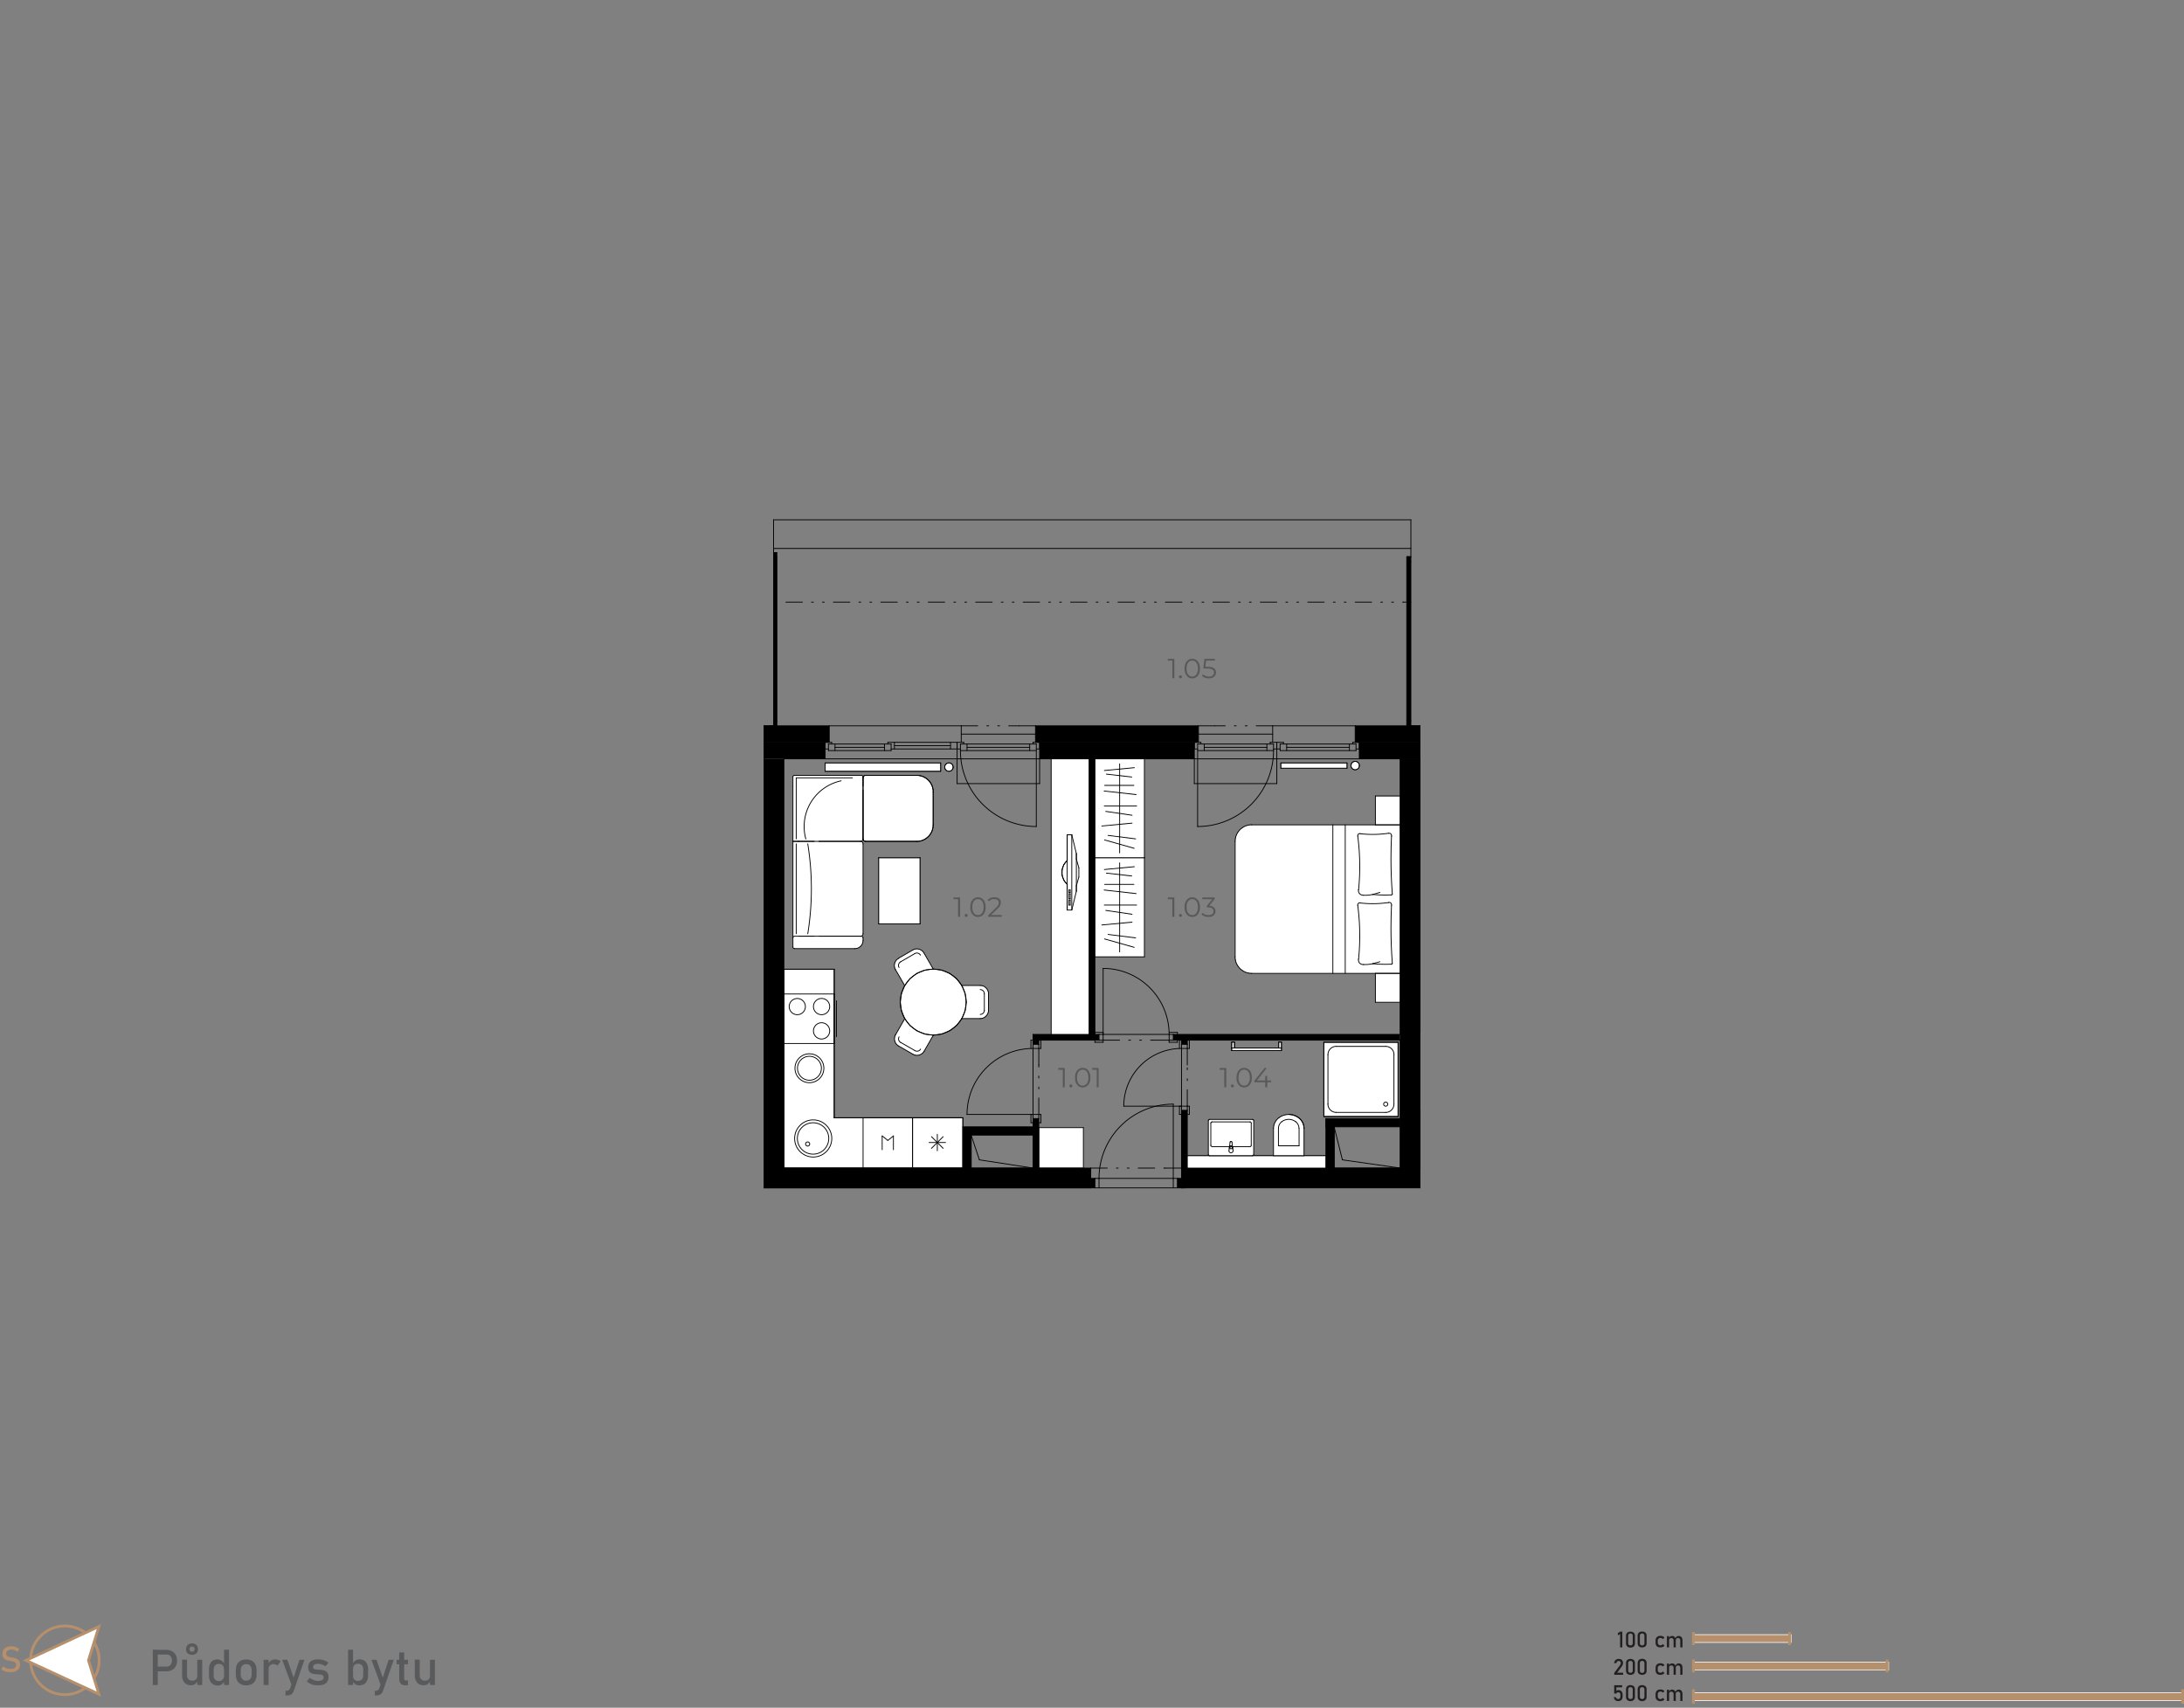 <svg xmlns="http://www.w3.org/2000/svg" xmlns:xlink="http://www.w3.org/1999/xlink" viewBox="0 0 790.58 618.13"><rect x="0" y="0" width="790.58" height="618.13" fill="#808080" stroke="none"/><defs><style>.a,.g{fill:none;}.b{fill:#595a5c;}.c{fill:#b6906c;}.d,.f{fill:#fff;}.e{fill:#231f20;}.f,.i{fill-rule:evenodd;}.g{stroke:#000;stroke-linecap:round;stroke-linejoin:round;stroke-width:0.3px;}.h{clip-path:url(#a);}.j{fill:#58595b;}</style><clipPath id="a"><polygon class="a" points="280.01 188.16 280.01 262.73 276.58 262.73 276.58 429.97 514 429.97 514 262.73 510.72 262.73 510.72 188.16 280.01 188.16"/></clipPath></defs><path class="b" d="M55.31,597.13H57.1V609.9H55.31Zm.92,6.11h4.09a1.89,1.89,0,0,0,1-.27,1.82,1.82,0,0,0,.68-.77,2.67,2.67,0,0,0,.24-1.16,2.7,2.7,0,0,0-.24-1.16,1.82,1.82,0,0,0-1.7-1H56.23v-1.7h4a4.09,4.09,0,0,1,2,.48A3.45,3.45,0,0,1,63.62,599a4.64,4.64,0,0,1,0,4.11,3.34,3.34,0,0,1-1.35,1.36,4,4,0,0,1-2,.49h-4Z"/><path class="b" d="M67.7,606.33a2.07,2.07,0,0,0,.49,1.48,1.76,1.76,0,0,0,1.37.52,1.89,1.89,0,0,0,1.37-.46,1.79,1.79,0,0,0,.48-1.33l.12,1.91A2.58,2.58,0,0,1,69.06,610a2.89,2.89,0,0,1-2.33-1,4.08,4.08,0,0,1-.82-2.73v-5.55H67.7Zm.22-7.86a1.93,1.93,0,0,1-.56-1.5,2.07,2.07,0,0,1,.56-1.57,2.56,2.56,0,0,1,3.18,0,2.08,2.08,0,0,1,.57,1.56,1.94,1.94,0,0,1-.57,1.5,2.65,2.65,0,0,1-3.18,0Zm2.26-.86a.94.94,0,0,0,.24-.68,1,1,0,0,0-.24-.7.91.91,0,0,0-.67-.25.92.92,0,0,0-.67.25,1,1,0,0,0-.23.7,1,1,0,0,0,.23.68.92.92,0,0,0,.67.24A.9.9,0,0,0,70.18,597.61Zm1.23,3.17h1.78v9.12H71.41Z"/><path class="b" d="M77.1,609.63A2.82,2.82,0,0,1,76,608.36a5.08,5.08,0,0,1-.36-2v-2a5.05,5.05,0,0,1,.36-2,2.71,2.71,0,0,1,1-1.27,3,3,0,0,1,1.65-.44,2.71,2.71,0,0,1,1.48.42,3.22,3.22,0,0,1,1.09,1.19l-.18,1.86a2.19,2.19,0,0,0-.22-1,1.48,1.48,0,0,0-.61-.63,2,2,0,0,0-1-.21,1.71,1.71,0,0,0-1.37.55,2.26,2.26,0,0,0-.49,1.56v2a2.19,2.19,0,0,0,.49,1.54,1.74,1.74,0,0,0,1.37.54,1.93,1.93,0,0,0,1-.23,1.45,1.45,0,0,0,.61-.64,2.25,2.25,0,0,0,.22-1l.12,1.92a2.66,2.66,0,0,1-.89,1.14,2.56,2.56,0,0,1-1.53.45A3.19,3.19,0,0,1,77.1,609.63Zm4-12.5H82.9V609.9H81.11Z"/><path class="b" d="M87.09,609.57a3.09,3.09,0,0,1-1.29-1.36,4.85,4.85,0,0,1-.44-2.15v-1.48a4.71,4.71,0,0,1,.44-2.12,3.12,3.12,0,0,1,1.29-1.35,4.71,4.71,0,0,1,4.06,0,3.12,3.12,0,0,1,1.29,1.35,4.71,4.71,0,0,1,.44,2.12v1.51a4.79,4.79,0,0,1-.44,2.13,3.12,3.12,0,0,1-1.29,1.35,4.62,4.62,0,0,1-4.06,0Zm3.49-1.83a2.43,2.43,0,0,0,.51-1.65v-1.51a2.43,2.43,0,0,0-.51-1.65,1.88,1.88,0,0,0-1.46-.58,1.85,1.85,0,0,0-1.45.58,2.38,2.38,0,0,0-.52,1.65v1.51a2.38,2.38,0,0,0,.52,1.65,1.82,1.82,0,0,0,1.45.59A1.85,1.85,0,0,0,90.58,607.74Z"/><path class="b" d="M95.43,600.78h1.79v9.12H95.43Zm4.42,1.72a2.16,2.16,0,0,0-.83-.15,1.83,1.83,0,0,0-1.33.47,1.79,1.79,0,0,0-.47,1.31L97,602.37a3.32,3.32,0,0,1,1.09-1.27,2.58,2.58,0,0,1,1.48-.45,3.39,3.39,0,0,1,1.13.18,2.62,2.62,0,0,1,.88.53l-1.17,1.58A1.56,1.56,0,0,0,99.85,602.5Z"/><path class="b" d="M102.15,600.78H104l2.81,7.93-1,1.94Zm8.07,0L106.34,612a2.6,2.6,0,0,1-.56,1,1.87,1.87,0,0,1-.84.52,4,4,0,0,1-1.23.16h-.36V612h.36a1.46,1.46,0,0,0,.8-.2,1.74,1.74,0,0,0,.51-.7l3.38-10.31Z"/><path class="b" d="M113.51,609.88a5.76,5.76,0,0,1-1.32-.48,4.89,4.89,0,0,1-1.13-.79l1.06-1.31a5.86,5.86,0,0,0,1.47.85,4.18,4.18,0,0,0,1.44.28,3.11,3.11,0,0,0,1.6-.33,1.1,1.1,0,0,0,.53-1,.79.79,0,0,0-.29-.66,1.66,1.66,0,0,0-.72-.29c-.29,0-.69-.1-1.22-.14h-.15l-.14,0h-.15a6.45,6.45,0,0,1-1.5-.26,2,2,0,0,1-1-.7,2.38,2.38,0,0,1-.41-1.49,3.07,3.07,0,0,1,.39-1.61,2.41,2.41,0,0,1,1.18-1,5.29,5.29,0,0,1,2-.32,6.38,6.38,0,0,1,2.6.52,6.16,6.16,0,0,1,1.13.66l-1.08,1.31a5.59,5.59,0,0,0-1.35-.66,4,4,0,0,0-1.3-.22,2.44,2.44,0,0,0-1.37.31,1.08,1.08,0,0,0-.46.94.64.64,0,0,0,.26.55,1.72,1.72,0,0,0,.66.25c.26,0,.64.07,1.12.1h.34a7.67,7.67,0,0,1,1.63.25,2.24,2.24,0,0,1,1.13.77,2.62,2.62,0,0,1,.45,1.65,2.92,2.92,0,0,1-.42,1.63,2.54,2.54,0,0,1-1.27,1A5.88,5.88,0,0,1,115,610,7.38,7.38,0,0,1,113.51,609.88Z"/><path class="b" d="M126,597.13h1.8V609.9H126Zm2.6,12.5a2.39,2.39,0,0,1-.93-1.16l.13-1.91a2.22,2.22,0,0,0,.21,1,1.48,1.48,0,0,0,.61.63,1.93,1.93,0,0,0,1,.22,1.74,1.74,0,0,0,1.37-.54,2.18,2.18,0,0,0,.49-1.53v-2a2.26,2.26,0,0,0-.49-1.56,1.71,1.71,0,0,0-1.37-.55,2,2,0,0,0-1,.21,1.36,1.36,0,0,0-.61.62,2.12,2.12,0,0,0-.21,1l-.19-1.76a3.37,3.37,0,0,1,1.08-1.24,2.67,2.67,0,0,1,1.49-.43,3,3,0,0,1,1.65.43,2.9,2.9,0,0,1,1.06,1.27,5.1,5.1,0,0,1,.36,2v2a4.94,4.94,0,0,1-.37,2,2.79,2.79,0,0,1-1.08,1.26,3.25,3.25,0,0,1-1.71.44A2.73,2.73,0,0,1,128.57,609.63Z"/><path class="b" d="M134.46,600.78h1.82l2.81,7.93-1,1.94Zm8.07,0L138.65,612a2.6,2.6,0,0,1-.56,1,1.87,1.87,0,0,1-.84.52,4,4,0,0,1-1.23.16h-.36V612H136a1.46,1.46,0,0,0,.8-.2,1.74,1.74,0,0,0,.51-.7l3.37-10.31Z"/><path class="b" d="M143.57,600.78h4.12v1.62h-4.12Zm1.46,8.56a2.77,2.77,0,0,1-.52-1.81v-9.4h1.8v9.42a.84.84,0,0,0,.13.51.46.46,0,0,0,.39.18h.86V610h-1A2,2,0,0,1,145,609.34Z"/><path class="b" d="M151.94,606.33a2.07,2.07,0,0,0,.49,1.48,1.76,1.76,0,0,0,1.37.52,1.91,1.91,0,0,0,1.37-.46,1.79,1.79,0,0,0,.48-1.33l.12,1.91A2.58,2.58,0,0,1,153.3,610a2.89,2.89,0,0,1-2.33-1,4.08,4.08,0,0,1-.82-2.73v-5.55h1.79Zm3.71-5.55h1.78v9.12h-1.78Z"/><rect class="c" x="612.92" y="591.68" width="35.43" height="2.83"/><path class="d" d="M648.48,594.64H612.79v-3.08h35.69ZM613,594.39h35.19v-2.58H613Z"/><rect class="c" x="612.92" y="601.6" width="70.74" height="2.83"/><path class="d" d="M683.78,604.56h-71v-3.08h71ZM613,604.31h70.49v-2.58H613Z"/><rect class="c" x="612.92" y="612.72" width="177.16" height="2.84"/><path class="d" d="M790.21,615.68H612.79V612.6H790.21ZM613,615.43H790v-2.58H613Z"/><path class="e" d="M587.26,596.28h-.8v-4.82l-.81.5v-.83l.81-.53h.8Z"/><path class="e" d="M589,595.91a1.67,1.67,0,0,1-.41-1.19v-2.58A1.65,1.65,0,0,1,589,591a2,2,0,0,1,2.42,0,1.65,1.65,0,0,1,.41,1.19v2.58a1.65,1.65,0,0,1-.41,1.19,2,2,0,0,1-2.42,0Zm1.83-.55a.89.89,0,0,0,.2-.64v-2.58a.89.89,0,0,0-.2-.64.82.82,0,0,0-.62-.22.86.86,0,0,0-.63.22.94.94,0,0,0-.2.64v2.58a.9.9,0,0,0,.21.64,1,1,0,0,0,1.24,0Z"/><path class="e" d="M593.22,595.91a1.67,1.67,0,0,1-.41-1.19v-2.58a1.65,1.65,0,0,1,.41-1.19,2,2,0,0,1,2.42,0,1.61,1.61,0,0,1,.41,1.19v2.58a1.65,1.65,0,0,1-.41,1.19,2,2,0,0,1-2.42,0Zm1.83-.55a.9.9,0,0,0,.21-.64v-2.58a.94.94,0,0,0-.2-.64.86.86,0,0,0-.63-.22.82.82,0,0,0-.62.22.89.89,0,0,0-.2.64v2.58a.89.89,0,0,0,.2.64,1,1,0,0,0,1.24,0Z"/><path class="e" d="M600.1,596.13a1.45,1.45,0,0,1-.6-.6,2.06,2.06,0,0,1-.21-1v-.67a2,2,0,0,1,.21-.94,1.37,1.37,0,0,1,.6-.59,2,2,0,0,1,.95-.21,2.21,2.21,0,0,1,.59.08,1.68,1.68,0,0,1,.51.22,1.54,1.54,0,0,1,.37.35l-.58.52a1.17,1.17,0,0,0-.4-.3,1.13,1.13,0,0,0-.48-.11.94.94,0,0,0-.71.26,1,1,0,0,0-.26.72v.67a1,1,0,0,0,.25.74.94.94,0,0,0,.72.27,1,1,0,0,0,.48-.12,1,1,0,0,0,.4-.32l.58.56a1.38,1.38,0,0,1-.38.34,1.62,1.62,0,0,1-.5.22,2.27,2.27,0,0,1-.59.07A2.12,2.12,0,0,1,600.1,596.13Z"/><path class="e" d="M603.4,592.22h.79v4.06h-.79Zm2.42,1.6a1,1,0,0,0-.21-.67.78.78,0,0,0-.6-.23.81.81,0,0,0-.6.21.73.73,0,0,0-.22.58l-.08-.78a1.46,1.46,0,0,1,.49-.57,1.22,1.22,0,0,1,.67-.2,1.33,1.33,0,0,1,.73.2,1.18,1.18,0,0,1,.46.56,2.4,2.4,0,0,1,.15.89v2.47h-.79Zm2.42,0a.93.93,0,0,0-.22-.67.85.85,0,0,0-.63-.23.72.72,0,0,0-.57.23.9.9,0,0,0-.21.64l-.16-.78a1.61,1.61,0,0,1,.51-.63,1.23,1.23,0,0,1,.69-.22,1.37,1.37,0,0,1,.75.2,1.09,1.09,0,0,1,.47.56,2.21,2.21,0,0,1,.17.89v2.47h-.8Z"/><path class="e" d="M584.33,605.5l2-2.64a1.85,1.85,0,0,0,.27-.47,1.29,1.29,0,0,0,.09-.45h0a.67.67,0,0,0-.2-.53.81.81,0,0,0-.56-.19.76.76,0,0,0-.56.21,1,1,0,0,0-.27.58h-.82a2,2,0,0,1,.29-.83,1.42,1.42,0,0,1,.56-.53,1.67,1.67,0,0,1,.79-.18,1.93,1.93,0,0,1,.87.17,1.21,1.21,0,0,1,.54.51,1.55,1.55,0,0,1,.19.8h0a1.84,1.84,0,0,1-.12.63,2.8,2.8,0,0,1-.35.63l-1.65,2.24h2.15v.76h-3.2Z"/><path class="e" d="M589,605.83a1.67,1.67,0,0,1-.41-1.19v-2.58a1.65,1.65,0,0,1,.41-1.19,2,2,0,0,1,2.42,0,1.65,1.65,0,0,1,.41,1.19v2.58a1.65,1.65,0,0,1-.41,1.19,2,2,0,0,1-2.42,0Zm1.83-.55a.89.89,0,0,0,.2-.64v-2.58a.89.89,0,0,0-.2-.64.82.82,0,0,0-.62-.22.86.86,0,0,0-.63.22.94.94,0,0,0-.19.64v2.58a.89.89,0,0,0,.2.64,1,1,0,0,0,1.24,0Z"/><path class="e" d="M593.22,605.83a1.67,1.67,0,0,1-.41-1.19v-2.58a1.61,1.61,0,0,1,.42-1.19,1.59,1.59,0,0,1,1.2-.42,1.45,1.45,0,0,1,1.62,1.61v2.58a1.61,1.61,0,0,1-.41,1.19,2,2,0,0,1-2.42,0Zm1.84-.55a.94.94,0,0,0,.2-.64v-2.58a.94.94,0,0,0-.2-.64.84.84,0,0,0-.63-.22.82.82,0,0,0-.62.22.89.89,0,0,0-.2.64v2.58a.89.89,0,0,0,.2.64.82.82,0,0,0,.62.22A.86.86,0,0,0,595.06,605.28Z"/><path class="e" d="M600.1,606.05a1.45,1.45,0,0,1-.6-.6,2.06,2.06,0,0,1-.2-1v-.67a2,2,0,0,1,.2-.94,1.37,1.37,0,0,1,.6-.59,2,2,0,0,1,.95-.21,2.35,2.35,0,0,1,.6.08,1.73,1.73,0,0,1,.5.22,1.38,1.38,0,0,1,.37.35l-.58.52a1.08,1.08,0,0,0-.4-.3,1.13,1.13,0,0,0-.48-.11,1,1,0,0,0-.71.26,1,1,0,0,0-.26.72v.67a1,1,0,0,0,.25.74.94.94,0,0,0,.72.27,1.14,1.14,0,0,0,.88-.44l.58.56a1.38,1.38,0,0,1-.38.34,1.62,1.62,0,0,1-.5.22,2.22,2.22,0,0,1-.59.07A2.12,2.12,0,0,1,600.1,606.05Z"/><path class="e" d="M603.4,602.14h.79v4.06h-.79Zm2.42,1.6a1,1,0,0,0-.21-.67.78.78,0,0,0-.6-.23.81.81,0,0,0-.6.21.73.73,0,0,0-.22.58l-.08-.78a1.46,1.46,0,0,1,.49-.57,1.22,1.22,0,0,1,.67-.2,1.3,1.3,0,0,1,.73.2,1.18,1.18,0,0,1,.46.56,2.4,2.4,0,0,1,.16.89v2.47h-.8Zm2.42,0a.93.93,0,0,0-.22-.67.85.85,0,0,0-.63-.23.73.73,0,0,0-.57.23.89.89,0,0,0-.2.64l-.16-.78a1.51,1.51,0,0,1,.5-.63,1.23,1.23,0,0,1,.69-.22,1.35,1.35,0,0,1,.75.2,1.16,1.16,0,0,1,.48.56,2.4,2.4,0,0,1,.16.89v2.47h-.8Z"/><path class="e" d="M585,615.58a1.34,1.34,0,0,1-.54-.49,2,2,0,0,1-.28-.77h.8a.75.75,0,0,0,.25.49.85.85,0,0,0,.54.17.72.72,0,0,0,.59-.25,1.1,1.1,0,0,0,.21-.72v-.48a1.1,1.1,0,0,0-.21-.72.72.72,0,0,0-.59-.25.83.83,0,0,0-.4.11,1.18,1.18,0,0,0-.34.33h-.72v-3h2.89v.76h-2.1V612a1,1,0,0,1,.34-.18.94.94,0,0,1,.37-.07,1.68,1.68,0,0,1,.84.2,1.29,1.29,0,0,1,.53.6,2.07,2.07,0,0,1,.19.94V614a2.25,2.25,0,0,1-.19.94,1.31,1.31,0,0,1-.55.59,1.69,1.69,0,0,1-.86.21A1.74,1.74,0,0,1,585,615.58Z"/><path class="e" d="M589,615.32a1.65,1.65,0,0,1-.41-1.19v-2.58a1.67,1.67,0,0,1,.41-1.19,2,2,0,0,1,2.42,0,1.65,1.65,0,0,1,.41,1.19v2.58a1.64,1.64,0,0,1-.41,1.19,1.92,1.92,0,0,1-2.42,0Zm1.83-.55a.89.89,0,0,0,.2-.64v-2.58a.88.88,0,0,0-.2-.63.78.78,0,0,0-.62-.22.82.82,0,0,0-.63.22.93.93,0,0,0-.2.63v2.58a.9.9,0,0,0,.21.64,1,1,0,0,0,1.24,0Z"/><path class="e" d="M593.22,615.32a1.65,1.65,0,0,1-.41-1.19v-2.58a1.67,1.67,0,0,1,.41-1.19,2,2,0,0,1,2.42,0,1.61,1.61,0,0,1,.41,1.19v2.58a1.64,1.64,0,0,1-.41,1.19,1.92,1.92,0,0,1-2.42,0Zm1.83-.55a.9.9,0,0,0,.21-.64v-2.58a.93.93,0,0,0-.2-.63.82.82,0,0,0-.63-.22.78.78,0,0,0-.62.22.88.88,0,0,0-.2.63v2.58a.89.89,0,0,0,.2.64,1,1,0,0,0,1.24,0Z"/><path class="e" d="M600.1,615.54a1.45,1.45,0,0,1-.6-.6,2,2,0,0,1-.21-1v-.67a2,2,0,0,1,.21-.94,1.45,1.45,0,0,1,.6-.6,2,2,0,0,1,.95-.2,2.22,2.22,0,0,1,.59.07,2,2,0,0,1,.51.22,1.76,1.76,0,0,1,.37.35l-.58.52a1.17,1.17,0,0,0-.4-.3,1.13,1.13,0,0,0-.48-.11.94.94,0,0,0-.71.26,1,1,0,0,0-.26.73V614a1.07,1.07,0,0,0,.25.74,1,1,0,0,0,.72.26,1.13,1.13,0,0,0,.48-.11,1.26,1.26,0,0,0,.4-.32l.58.55a1.42,1.42,0,0,1-.38.35,1.88,1.88,0,0,1-.5.21,2.27,2.27,0,0,1-.59.08A2,2,0,0,1,600.1,615.54Z"/><path class="e" d="M603.4,611.63h.79v4.06h-.79Zm2.42,1.6a1,1,0,0,0-.21-.66.75.75,0,0,0-.6-.24.81.81,0,0,0-.6.21.75.75,0,0,0-.22.58l-.08-.78a1.5,1.5,0,0,1,.49-.56,1.15,1.15,0,0,1,.67-.2,1.32,1.32,0,0,1,.73.19,1.28,1.28,0,0,1,.46.56,2.42,2.42,0,0,1,.15.9v2.46h-.79Zm2.42,0a.91.91,0,0,0-.22-.66.82.82,0,0,0-.63-.24.72.72,0,0,0-.57.23.9.9,0,0,0-.21.64l-.16-.78a1.51,1.51,0,0,1,.51-.62,1.16,1.16,0,0,1,.69-.22,1.37,1.37,0,0,1,.75.19,1.18,1.18,0,0,1,.47.56,2.22,2.22,0,0,1,.17.9v2.46h-.8Z"/><path class="c" d="M23.49,613.89A12.92,12.92,0,1,1,36.4,601,12.93,12.93,0,0,1,23.49,613.89Zm0-24.83A11.92,11.92,0,1,0,35.4,601,11.93,11.93,0,0,0,23.49,589.06Z"/><polygon class="d" points="35.77 588.74 9.42 600.98 35.77 613.21 32.02 600.98 35.77 588.74"/><path class="c" d="M36.58,614.14,8.23,601l28.35-13.17-4,13.17ZM10.61,601,35,612.29,31.5,601,35,589.66Z"/><path class="c" d="M2.52,605.19a5,5,0,0,1-1.11-.38,4.4,4.4,0,0,1-1-.64l.81-1a3.72,3.72,0,0,0,1.16.69,4.08,4.08,0,0,0,1.38.23,2.73,2.73,0,0,0,1.55-.38,1.17,1.17,0,0,0,.55-1.05h0a1.12,1.12,0,0,0-.25-.77,1.44,1.44,0,0,0-.64-.42,8.23,8.23,0,0,0-1-.25H3.89l-.1,0a9.48,9.48,0,0,1-1.5-.36,2.08,2.08,0,0,1-1-.73,2.42,2.42,0,0,1-.41-1.51h0a2.77,2.77,0,0,1,.38-1.47,2.44,2.44,0,0,1,1.12-.92,4.48,4.48,0,0,1,1.77-.32,4.6,4.6,0,0,1,1,.11,4.9,4.9,0,0,1,1.86.86l-.73,1a4.61,4.61,0,0,0-1-.58,3,3,0,0,0-1.06-.2,2.44,2.44,0,0,0-1.46.38,1.24,1.24,0,0,0-.53,1.07h0a1,1,0,0,0,.27.75,1.74,1.74,0,0,0,.67.4,9.3,9.3,0,0,0,1.12.27h.24a7.93,7.93,0,0,1,1.4.41,2.22,2.22,0,0,1,.94.76,2.4,2.4,0,0,1,.38,1.43h0a2.62,2.62,0,0,1-.4,1.45,2.54,2.54,0,0,1-1.16.91,4.8,4.8,0,0,1-1.83.31A6.44,6.44,0,0,1,2.52,605.19Z"/><rect class="c" x="612.5" y="600.68" width="1" height="4.68"/><rect class="c" x="612.5" y="590.76" width="1" height="4.68"/><rect class="c" x="612.5" y="611.45" width="1" height="5.24"/><rect class="c" x="789.58" y="611.45" width="1" height="5.24"/><rect class="c" x="682.59" y="600.68" width="1" height="4.68"/><rect class="c" x="647.3" y="590.76" width="1" height="4.68"/><rect class="a" width="790.34" height="618.13"/><polygon class="f" points="283.75 350.83 301.97 350.83 301.97 404.59 348.55 404.59 348.55 422.8 301.97 422.8 283.75 422.8 283.75 350.83"/><line class="g" x1="301.97" y1="350.83" x2="283.75" y2="350.83"/><line class="g" x1="301.97" y1="404.59" x2="301.97" y2="350.83"/><line class="g" x1="348.55" y1="404.59" x2="301.97" y2="404.59"/><line class="g" x1="348.55" y1="422.8" x2="348.55" y2="404.59"/><line class="g" x1="301.97" y1="422.8" x2="348.55" y2="422.8"/><line class="g" x1="283.75" y1="422.8" x2="301.97" y2="422.8"/><line class="g" x1="283.75" y1="350.83" x2="283.75" y2="422.8"/><rect class="d" x="479.21" y="377.26" width="26.88" height="26.88"/><line class="g" x1="479.21" y1="377.26" x2="479.21" y2="404.14"/><line class="g" x1="506.09" y1="377.26" x2="479.21" y2="377.26"/><line class="g" x1="506.09" y1="404.14" x2="506.09" y2="377.26"/><line class="g" x1="479.21" y1="404.14" x2="506.09" y2="404.14"/><rect class="d" x="376.03" y="408.17" width="16.14" height="14.63"/><line class="g" x1="376.03" y1="408.17" x2="376.03" y2="422.8"/><line class="g" x1="392.17" y1="408.17" x2="376.03" y2="408.17"/><line class="g" x1="392.17" y1="422.8" x2="392.17" y2="408.17"/><line class="g" x1="376.03" y1="422.8" x2="392.17" y2="422.8"/><line class="g" x1="514" y1="404.88" x2="514" y2="404.88"/><line class="g" x1="482.94" y1="422.8" x2="506.83" y2="422.8"/><line class="g" x1="489.66" y1="269.3" x2="489.66" y2="268.7"/><line class="g" x1="489.66" y1="268.7" x2="492.05" y2="268.7"/><line class="g" x1="492.05" y1="268.7" x2="492.05" y2="271.09"/><line class="g" x1="492.05" y1="271.09" x2="490.86" y2="271.09"/><line class="g" x1="373.94" y1="269.3" x2="373.94" y2="268.7"/><line class="g" x1="373.94" y1="268.7" x2="376.33" y2="268.7"/><line class="g" x1="376.33" y1="268.7" x2="376.33" y2="271.09"/><line class="g" x1="376.33" y1="271.09" x2="375.13" y2="271.09"/><line class="g" x1="427.69" y1="429.97" x2="429.21" y2="429.97"/><line class="g" x1="283.75" y1="422.8" x2="348.55" y2="422.8"/><line class="g" x1="376.03" y1="422.8" x2="394.84" y2="422.8"/><line class="g" x1="427.69" y1="422.8" x2="429.78" y2="422.8"/><line class="g" x1="429.78" y1="422.8" x2="479.96" y2="422.8"/><line class="g" x1="276.58" y1="262.73" x2="280.02" y2="262.73"/><line class="g" x1="280.02" y1="262.73" x2="300.17" y2="262.73"/><line class="g" x1="278.82" y1="262.73" x2="280.02" y2="262.73"/><line class="g" x1="280.02" y1="262.73" x2="281.21" y2="262.73"/><line class="g" x1="374.83" y1="262.73" x2="433.82" y2="262.73"/><line class="g" x1="283.75" y1="274.68" x2="298.68" y2="274.68"/><line class="g" x1="376.33" y1="274.68" x2="394.25" y2="274.68"/><line class="g" x1="396.34" y1="274.68" x2="432.32" y2="274.68"/><line class="g" x1="276.58" y1="268.7" x2="298.68" y2="268.7"/><line class="g" x1="376.33" y1="268.7" x2="432.32" y2="268.7"/><line class="g" x1="283.75" y1="274.68" x2="283.75" y2="422.8"/><line class="g" x1="514" y1="274.68" x2="514" y2="371.44"/><line class="g" x1="506.83" y1="274.68" x2="506.83" y2="374.42"/><line class="g" x1="506.83" y1="376.51" x2="506.83" y2="404.88"/><line class="g" x1="506.83" y1="407.87" x2="506.83" y2="422.8"/><line class="g" x1="280.02" y1="198.52" x2="510.72" y2="198.52"/><line class="g" x1="396.34" y1="274.68" x2="396.34" y2="374.42"/><line class="g" x1="394.25" y1="274.68" x2="394.25" y2="374.42"/><line class="g" x1="506.83" y1="374.42" x2="424.71" y2="374.42"/><line class="g" x1="479.96" y1="404.88" x2="479.96" y2="407.87"/><line class="g" x1="479.96" y1="404.88" x2="506.83" y2="404.88"/><line class="g" x1="429.78" y1="401.9" x2="429.78" y2="422.8"/><line class="g" x1="482.94" y1="407.87" x2="506.83" y2="407.87"/><line class="g" x1="506.83" y1="376.51" x2="429.78" y2="376.51"/><line class="g" x1="429.78" y1="376.51" x2="429.78" y2="378.01"/><line class="g" x1="427.69" y1="401.9" x2="427.69" y2="422.8"/><line class="g" x1="427.69" y1="376.51" x2="427.69" y2="378.01"/><line class="g" x1="376.03" y1="404.88" x2="376.03" y2="422.8"/><line class="g" x1="348.55" y1="407.87" x2="348.55" y2="422.8"/><line class="g" x1="373.94" y1="374.42" x2="373.94" y2="378.01"/><line class="g" x1="373.94" y1="410.86" x2="373.94" y2="422.8"/><line class="g" x1="351.54" y1="410.86" x2="351.54" y2="422.8"/><line class="g" x1="427.69" y1="378.01" x2="429.78" y2="378.01"/><line class="g" x1="424.71" y1="376.51" x2="424.71" y2="374.42"/><line class="g" x1="427.69" y1="401.9" x2="429.78" y2="401.9"/><line class="g" x1="427.69" y1="376.51" x2="424.71" y2="376.51"/><line class="g" x1="397.83" y1="374.42" x2="396.34" y2="374.42"/><line class="g" x1="397.83" y1="376.51" x2="397.83" y2="374.42"/><line class="g" x1="424.71" y1="426.54" x2="397.83" y2="426.54"/><line class="g" x1="424.71" y1="426.54" x2="424.71" y2="399.66"/><g class="h"><path class="g" d="M397.83,426.54a26.87,26.87,0,0,1,26.88-26.88"/></g><line class="g" x1="424.71" y1="429.97" x2="424.71" y2="426.53"/><line class="g" x1="397.83" y1="426.54" x2="397.83" y2="429.97"/><line class="g" x1="397.83" y1="426.54" x2="396.34" y2="426.54"/><line class="g" x1="426.2" y1="426.54" x2="424.71" y2="426.54"/><line class="g" x1="394.84" y1="426.54" x2="394.84" y2="429.97"/><line class="g" x1="427.69" y1="426.54" x2="427.69" y2="429.97"/><line class="g" x1="394.84" y1="422.8" x2="400.82" y2="422.8"/><line class="g" x1="404.1" y1="422.8" x2="404.77" y2="422.8"/><line class="g" x1="408.06" y1="422.8" x2="408.73" y2="422.8"/><line class="g" x1="412.02" y1="422.8" x2="417.99" y2="422.8"/><line class="g" x1="421.27" y1="422.8" x2="421.72" y2="422.8"/><line class="g" x1="421.72" y1="422.8" x2="427.69" y2="422.8"/><line class="g" x1="396.34" y1="426.54" x2="396.34" y2="429.97"/><line class="g" x1="426.2" y1="426.54" x2="426.2" y2="429.97"/><line class="g" x1="394.84" y1="426.54" x2="394.84" y2="422.8"/><line class="g" x1="426.2" y1="426.54" x2="427.69" y2="426.54"/><line class="g" x1="397.83" y1="376.51" x2="376.03" y2="376.51"/><line class="g" x1="427.69" y1="426.54" x2="427.69" y2="401.9"/><line class="g" x1="396.34" y1="426.54" x2="394.84" y2="426.54"/><line class="g" x1="394.25" y1="374.42" x2="373.94" y2="374.42"/><line class="g" x1="373.94" y1="404.88" x2="376.03" y2="404.88"/><line class="g" x1="376.03" y1="378.01" x2="376.03" y2="376.51"/><line class="g" x1="376.03" y1="378.01" x2="373.94" y2="378.01"/><line class="g" x1="351.54" y1="410.86" x2="373.94" y2="410.86"/><line class="g" x1="348.55" y1="407.87" x2="373.94" y2="407.87"/><line class="g" x1="373.94" y1="407.87" x2="373.94" y2="404.88"/><line class="g" x1="280.54" y1="217.94" x2="281.21" y2="217.94"/><line class="g" x1="284.5" y1="217.94" x2="290.47" y2="217.94"/><line class="g" x1="293.75" y1="217.94" x2="294.43" y2="217.94"/><line class="g" x1="297.71" y1="217.94" x2="298.38" y2="217.94"/><line class="g" x1="301.67" y1="217.94" x2="307.64" y2="217.94"/><line class="g" x1="310.93" y1="217.94" x2="311.6" y2="217.94"/><line class="g" x1="314.88" y1="217.94" x2="315.55" y2="217.94"/><line class="g" x1="318.84" y1="217.94" x2="324.81" y2="217.94"/><line class="g" x1="328.1" y1="217.94" x2="328.77" y2="217.94"/><line class="g" x1="332.05" y1="217.94" x2="332.73" y2="217.94"/><line class="g" x1="336.01" y1="217.94" x2="341.98" y2="217.94"/><line class="g" x1="345.27" y1="217.94" x2="345.94" y2="217.94"/><line class="g" x1="349.23" y1="217.94" x2="349.9" y2="217.94"/><line class="g" x1="353.18" y1="217.94" x2="359.16" y2="217.94"/><line class="g" x1="362.44" y1="217.94" x2="363.11" y2="217.94"/><line class="g" x1="366.4" y1="217.94" x2="367.07" y2="217.94"/><line class="g" x1="370.36" y1="217.94" x2="376.33" y2="217.94"/><line class="g" x1="379.61" y1="217.94" x2="380.29" y2="217.94"/><line class="g" x1="383.57" y1="217.94" x2="384.24" y2="217.94"/><line class="g" x1="387.53" y1="217.94" x2="393.5" y2="217.94"/><line class="g" x1="396.78" y1="217.94" x2="397.46" y2="217.94"/><line class="g" x1="400.74" y1="217.94" x2="401.41" y2="217.94"/><line class="g" x1="404.7" y1="217.94" x2="410.67" y2="217.94"/><line class="g" x1="413.96" y1="217.94" x2="414.63" y2="217.94"/><line class="g" x1="417.91" y1="217.94" x2="418.59" y2="217.94"/><line class="g" x1="421.87" y1="217.94" x2="427.84" y2="217.94"/><line class="g" x1="431.13" y1="217.94" x2="431.8" y2="217.94"/><line class="g" x1="435.09" y1="217.94" x2="435.76" y2="217.94"/><line class="g" x1="439.04" y1="217.94" x2="445.02" y2="217.94"/><line class="g" x1="448.3" y1="217.94" x2="448.97" y2="217.94"/><line class="g" x1="452.26" y1="217.94" x2="452.93" y2="217.94"/><line class="g" x1="456.21" y1="217.94" x2="462.19" y2="217.94"/><line class="g" x1="465.47" y1="217.94" x2="466.14" y2="217.94"/><line class="g" x1="469.43" y1="217.94" x2="470.1" y2="217.94"/><line class="g" x1="473.39" y1="217.94" x2="479.36" y2="217.94"/><line class="g" x1="482.64" y1="217.94" x2="483.32" y2="217.94"/><line class="g" x1="486.6" y1="217.94" x2="487.27" y2="217.94"/><line class="g" x1="490.56" y1="217.94" x2="496.53" y2="217.94"/><line class="g" x1="499.82" y1="217.94" x2="500.49" y2="217.94"/><line class="g" x1="503.77" y1="217.94" x2="504.45" y2="217.94"/><line class="g" x1="507.73" y1="217.94" x2="508.03" y2="217.94"/><line class="g" x1="508.03" y1="217.94" x2="510.72" y2="217.94"/><line class="g" x1="514" y1="268.7" x2="492.05" y2="268.7"/><line class="g" x1="510.72" y1="262.73" x2="490.56" y2="262.73"/><line class="g" x1="514" y1="262.73" x2="510.72" y2="262.73"/><line class="g" x1="514" y1="274.68" x2="514" y2="274.68"/><line class="g" x1="514" y1="422.8" x2="514" y2="422.8"/><line class="g" x1="514" y1="373.53" x2="514" y2="373.53"/><line class="g" x1="514" y1="371.44" x2="514" y2="371.44"/><line class="g" x1="514" y1="404.88" x2="514" y2="422.8"/><line class="g" x1="514" y1="401.9" x2="514" y2="401.9"/><line class="g" x1="514" y1="401.9" x2="514" y2="404.88"/><line class="g" x1="276.58" y1="429.97" x2="394.84" y2="429.97"/><line class="g" x1="427.58" y1="429.97" x2="427.69" y2="429.97"/><line class="g" x1="506.83" y1="274.68" x2="492.05" y2="274.68"/><line class="g" x1="506.83" y1="274.68" x2="514" y2="274.68"/><line class="g" x1="281.21" y1="201.51" x2="281.21" y2="262.73"/><line class="g" x1="509.22" y1="201.51" x2="509.22" y2="262.73"/><line class="g" x1="509.22" y1="201.51" x2="510.72" y2="201.51"/><line class="g" x1="280.02" y1="201.51" x2="281.21" y2="201.51"/><line class="g" x1="348.55" y1="422.8" x2="351.54" y2="422.8"/><line class="g" x1="373.94" y1="422.8" x2="376.03" y2="422.8"/><line class="g" x1="479.96" y1="422.8" x2="482.94" y2="422.8"/><line class="g" x1="506.83" y1="407.87" x2="506.83" y2="404.88"/><line class="g" x1="514" y1="373.53" x2="514" y2="371.44"/><line class="g" x1="394.25" y1="274.68" x2="396.34" y2="274.68"/><line class="g" x1="298.68" y1="274.68" x2="298.68" y2="268.7"/><line class="g" x1="376.33" y1="274.68" x2="376.33" y2="268.7"/><line class="g" x1="432.32" y1="274.68" x2="432.32" y2="268.7"/><line class="g" x1="492.05" y1="268.7" x2="492.05" y2="274.68"/><line class="g" x1="300.17" y1="268.7" x2="300.17" y2="262.73"/><line class="g" x1="298.68" y1="268.7" x2="300.17" y2="268.7"/><line class="g" x1="433.82" y1="268.7" x2="433.82" y2="262.73"/><line class="g" x1="432.32" y1="268.7" x2="433.82" y2="268.7"/><line class="g" x1="374.83" y1="268.7" x2="374.83" y2="262.73"/><line class="g" x1="490.56" y1="268.7" x2="490.56" y2="262.73"/><line class="g" x1="492.05" y1="268.7" x2="490.56" y2="268.7"/><line class="g" x1="462.19" y1="274.68" x2="462.19" y2="268.7"/><line class="g" x1="460.69" y1="268.7" x2="460.69" y2="262.73"/><line class="g" x1="490.56" y1="262.73" x2="460.69" y2="262.73"/><line class="g" x1="460.69" y1="262.73" x2="454.72" y2="262.73"/><line class="g" x1="451.44" y1="262.73" x2="450.76" y2="262.73"/><line class="g" x1="447.48" y1="262.73" x2="446.81" y2="262.73"/><line class="g" x1="443.52" y1="262.73" x2="439.79" y2="262.73"/><line class="g" x1="439.79" y1="262.73" x2="433.82" y2="262.73"/><line class="g" x1="492.05" y1="274.68" x2="432.32" y2="274.68"/><line class="g" x1="460.69" y1="265.72" x2="433.82" y2="265.72"/><line class="g" x1="433.52" y1="269.3" x2="433.52" y2="299.17"/><line class="g" x1="462.19" y1="268.7" x2="462.19" y2="271.09"/><line class="g" x1="460.99" y1="269.3" x2="460.99" y2="271.69"/><line class="g" x1="434.71" y1="269.3" x2="434.71" y2="268.7"/><line class="g" x1="434.71" y1="268.7" x2="432.32" y2="268.7"/><line class="g" x1="432.32" y1="268.7" x2="432.32" y2="271.09"/><line class="g" x1="432.32" y1="271.09" x2="433.52" y2="271.09"/><line class="g" x1="435.91" y1="271.69" x2="435.91" y2="269.3"/><line class="g" x1="458.6" y1="270.5" x2="435.91" y2="270.5"/><g class="h"><path class="g" d="M461,271.69a27.48,27.48,0,0,1-27.47,27.48"/></g><line class="g" x1="464.58" y1="269.3" x2="464.58" y2="268.7"/><line class="g" x1="490.86" y1="269.3" x2="463.38" y2="269.3"/><line class="g" x1="463.38" y1="269.3" x2="463.38" y2="271.69"/><line class="g" x1="490.86" y1="269.3" x2="490.86" y2="271.69"/><line class="g" x1="465.77" y1="270.5" x2="488.47" y2="270.5"/><line class="g" x1="298.68" y1="274.68" x2="376.33" y2="274.68"/><line class="g" x1="300.17" y1="262.73" x2="347.96" y2="262.73"/><line class="g" x1="347.96" y1="268.7" x2="347.96" y2="262.73"/><line class="g" x1="347.96" y1="262.73" x2="353.93" y2="262.73"/><line class="g" x1="357.21" y1="262.73" x2="357.89" y2="262.73"/><line class="g" x1="361.17" y1="262.73" x2="361.84" y2="262.73"/><line class="g" x1="365.13" y1="262.73" x2="368.86" y2="262.73"/><line class="g" x1="368.86" y1="262.73" x2="374.83" y2="262.73"/><line class="g" x1="347.96" y1="265.72" x2="374.83" y2="265.72"/><line class="g" x1="375.13" y1="269.3" x2="375.13" y2="299.17"/><line class="g" x1="346.46" y1="268.7" x2="346.46" y2="271.09"/><line class="g" x1="375.13" y1="269.3" x2="347.66" y2="269.3"/><line class="g" x1="347.66" y1="269.3" x2="347.66" y2="271.69"/><line class="g" x1="372.74" y1="271.69" x2="372.74" y2="269.3"/><line class="g" x1="350.05" y1="270.5" x2="372.74" y2="270.5"/><g class="h"><path class="g" d="M375.13,299.17a27.48,27.48,0,0,1-27.47-27.48"/></g><line class="g" x1="344.07" y1="271.09" x2="344.07" y2="268.7"/><line class="g" x1="344.07" y1="269.9" x2="323.77" y2="269.9"/><line class="g" x1="301.07" y1="269.3" x2="301.07" y2="268.7"/><line class="g" x1="301.07" y1="268.7" x2="298.68" y2="268.7"/><line class="g" x1="298.68" y1="268.7" x2="298.68" y2="271.09"/><line class="g" x1="298.68" y1="271.09" x2="299.88" y2="271.09"/><line class="g" x1="322.57" y1="269.3" x2="299.88" y2="269.3"/><line class="g" x1="299.88" y1="269.3" x2="299.88" y2="271.69"/><line class="g" x1="302.26" y1="270.5" x2="320.18" y2="270.5"/><line class="g" x1="323.77" y1="268.7" x2="323.77" y2="271.09"/><line class="g" x1="322.57" y1="269.3" x2="322.57" y2="271.69"/><line class="g" x1="376.33" y1="268.7" x2="374.84" y2="268.7"/><line class="g" x1="373.94" y1="403.39" x2="373.94" y2="379.5"/><line class="g" x1="373.94" y1="403.39" x2="350.05" y2="403.39"/><g class="h"><path class="g" d="M350.05,403.39a23.9,23.9,0,0,1,23.89-23.89"/></g><line class="g" x1="376.03" y1="403.39" x2="373.94" y2="403.39"/><line class="g" x1="373.94" y1="379.5" x2="376.03" y2="379.5"/><line class="g" x1="373.94" y1="379.5" x2="373.94" y2="378.01"/><line class="g" x1="376.03" y1="379.5" x2="376.03" y2="378.01"/><line class="g" x1="373.94" y1="404.88" x2="373.94" y2="403.39"/><line class="g" x1="376.03" y1="404.88" x2="376.03" y2="403.39"/><line class="g" x1="376.03" y1="403.39" x2="376.03" y2="397.42"/><line class="g" x1="376.03" y1="394.13" x2="376.03" y2="393.46"/><line class="g" x1="376.03" y1="390.18" x2="376.03" y2="389.5"/><line class="g" x1="376.03" y1="386.22" x2="376.03" y2="385.47"/><line class="g" x1="376.03" y1="385.47" x2="376.03" y2="379.5"/><line class="g" x1="373.94" y1="403.39" x2="373.19" y2="403.39"/><line class="g" x1="373.19" y1="403.39" x2="373.19" y2="406.38"/><line class="g" x1="373.19" y1="406.38" x2="373.94" y2="406.38"/><line class="g" x1="376.03" y1="403.39" x2="376.78" y2="403.39"/><line class="g" x1="376.78" y1="403.39" x2="376.78" y2="406.38"/><line class="g" x1="376.78" y1="406.38" x2="376.03" y2="406.38"/><line class="g" x1="373.19" y1="379.5" x2="373.19" y2="376.51"/><line class="g" x1="373.19" y1="376.51" x2="373.94" y2="376.51"/><line class="g" x1="376.03" y1="379.5" x2="376.78" y2="379.5"/><line class="g" x1="376.78" y1="379.5" x2="376.78" y2="376.51"/><line class="g" x1="376.78" y1="376.51" x2="376.03" y2="376.51"/><line class="g" x1="399.32" y1="374.42" x2="423.21" y2="374.42"/><line class="g" x1="399.32" y1="374.42" x2="399.32" y2="350.53"/><g class="h"><path class="g" d="M399.32,350.53a23.89,23.89,0,0,1,23.89,23.89"/></g><line class="g" x1="399.32" y1="376.51" x2="399.32" y2="374.42"/><line class="g" x1="423.21" y1="374.42" x2="423.21" y2="376.51"/><line class="g" x1="423.21" y1="374.42" x2="424.71" y2="374.42"/><line class="g" x1="423.21" y1="376.51" x2="424.71" y2="376.51"/><line class="g" x1="397.83" y1="374.42" x2="399.32" y2="374.42"/><line class="g" x1="397.83" y1="376.51" x2="399.32" y2="376.51"/><line class="g" x1="399.32" y1="376.51" x2="405.3" y2="376.51"/><line class="g" x1="408.58" y1="376.51" x2="409.25" y2="376.51"/><line class="g" x1="412.54" y1="376.51" x2="413.21" y2="376.51"/><line class="g" x1="416.5" y1="376.51" x2="417.24" y2="376.51"/><line class="g" x1="417.24" y1="376.51" x2="423.21" y2="376.51"/><line class="g" x1="399.32" y1="374.42" x2="399.32" y2="373.68"/><line class="g" x1="399.32" y1="373.68" x2="396.34" y2="373.68"/><line class="g" x1="396.34" y1="373.68" x2="396.34" y2="374.42"/><line class="g" x1="399.32" y1="376.51" x2="399.32" y2="377.26"/><line class="g" x1="399.32" y1="377.26" x2="396.34" y2="377.26"/><line class="g" x1="396.34" y1="377.26" x2="396.34" y2="376.51"/><line class="g" x1="423.21" y1="373.68" x2="426.2" y2="373.68"/><line class="g" x1="426.2" y1="373.68" x2="426.2" y2="374.42"/><line class="g" x1="423.21" y1="376.51" x2="423.21" y2="377.26"/><line class="g" x1="423.21" y1="377.26" x2="426.2" y2="377.26"/><line class="g" x1="426.2" y1="377.26" x2="426.2" y2="376.51"/><line class="g" x1="427.69" y1="400.4" x2="427.69" y2="379.5"/><line class="g" x1="427.69" y1="400.4" x2="406.79" y2="400.4"/><g class="h"><path class="g" d="M406.79,400.4a20.9,20.9,0,0,1,20.9-20.9"/></g><line class="g" x1="429.78" y1="400.4" x2="427.69" y2="400.4"/><line class="g" x1="427.69" y1="379.5" x2="429.78" y2="379.5"/><line class="g" x1="427.69" y1="379.5" x2="427.69" y2="378.01"/><line class="g" x1="429.78" y1="379.5" x2="429.78" y2="378.01"/><line class="g" x1="427.69" y1="401.9" x2="427.69" y2="400.4"/><line class="g" x1="429.78" y1="401.9" x2="429.78" y2="400.4"/><line class="g" x1="429.78" y1="400.4" x2="429.78" y2="394.43"/><line class="g" x1="429.78" y1="391.15" x2="429.78" y2="390.48"/><line class="g" x1="429.78" y1="387.19" x2="429.78" y2="386.52"/><line class="g" x1="429.78" y1="385.47" x2="429.78" y2="379.5"/><line class="g" x1="427.69" y1="400.4" x2="426.95" y2="400.4"/><line class="g" x1="426.95" y1="400.4" x2="426.95" y2="403.39"/><line class="g" x1="426.95" y1="403.39" x2="427.69" y2="403.39"/><line class="g" x1="429.78" y1="400.4" x2="430.53" y2="400.4"/><line class="g" x1="430.53" y1="400.4" x2="430.53" y2="403.39"/><line class="g" x1="430.53" y1="403.39" x2="429.79" y2="403.39"/><line class="g" x1="426.95" y1="379.5" x2="426.95" y2="376.51"/><line class="g" x1="426.95" y1="376.51" x2="427.69" y2="376.51"/><line class="g" x1="429.78" y1="379.5" x2="430.53" y2="379.5"/><line class="g" x1="430.53" y1="379.5" x2="430.53" y2="376.51"/><line class="g" x1="430.53" y1="376.51" x2="429.79" y2="376.51"/><line class="g" x1="429.78" y1="418.32" x2="479.96" y2="418.32"/><line class="g" x1="432.32" y1="274.68" x2="432.32" y2="283.64"/><line class="g" x1="432.32" y1="283.64" x2="462.19" y2="283.64"/><line class="g" x1="462.19" y1="283.64" x2="462.19" y2="274.68"/><line class="g" x1="346.46" y1="268.7" x2="346.46" y2="283.64"/><line class="g" x1="346.46" y1="283.64" x2="376.33" y2="283.64"/><line class="g" x1="376.33" y1="283.64" x2="376.33" y2="274.68"/><line class="g" x1="351.54" y1="422.8" x2="373.94" y2="422.8"/><line class="g" x1="479.96" y1="404.88" x2="479.96" y2="407.87"/><line class="g" x1="479.96" y1="422.8" x2="479.96" y2="407.87"/><line class="g" x1="280.91" y1="201.51" x2="280.91" y2="262.73"/><line class="g" x1="280.02" y1="262.73" x2="279.12" y2="262.73"/><line class="g" x1="280.91" y1="262.73" x2="280.01" y2="262.73"/><line class="g" x1="280.91" y1="203.3" x2="280.01" y2="203.3"/><line class="g" x1="509.52" y1="201.51" x2="509.52" y2="262.73"/><line class="g" x1="510.72" y1="262.73" x2="509.52" y2="262.73"/><line class="g" x1="511.31" y1="262.73" x2="510.72" y2="262.73"/><line class="g" x1="510.72" y1="203.3" x2="509.52" y2="203.3"/><line class="g" x1="509.52" y1="201.51" x2="510.72" y2="201.51"/><line class="g" x1="509.52" y1="260.94" x2="510.72" y2="260.94"/><line class="g" x1="280.02" y1="201.51" x2="280.91" y2="201.51"/><line class="g" x1="280.02" y1="260.94" x2="280.91" y2="260.94"/><line class="g" x1="320.18" y1="271.69" x2="320.18" y2="269.3"/><line class="g" x1="347.66" y1="271.09" x2="322.57" y2="271.09"/><line class="g" x1="321.38" y1="269.3" x2="321.38" y2="268.7"/><line class="g" x1="321.38" y1="268.7" x2="348.85" y2="268.7"/><line class="g" x1="302.26" y1="271.69" x2="302.26" y2="269.3"/><line class="g" x1="299.88" y1="271.69" x2="322.57" y2="271.69"/><line class="g" x1="350.05" y1="271.69" x2="350.05" y2="269.3"/><line class="g" x1="347.66" y1="271.69" x2="375.13" y2="271.69"/><line class="g" x1="348.85" y1="269.3" x2="348.85" y2="268.7"/><line class="g" x1="488.47" y1="271.69" x2="488.47" y2="269.3"/><line class="g" x1="465.77" y1="271.69" x2="465.77" y2="269.3"/><line class="g" x1="463.38" y1="271.69" x2="490.86" y2="271.69"/><line class="g" x1="460.99" y1="269.3" x2="433.52" y2="269.3"/><line class="g" x1="433.52" y1="271.69" x2="460.99" y2="271.69"/><line class="g" x1="458.6" y1="271.69" x2="458.6" y2="269.3"/><line class="g" x1="463.38" y1="271.09" x2="460.99" y2="271.09"/><line class="g" x1="459.8" y1="269.3" x2="459.8" y2="268.7"/><line class="g" x1="459.8" y1="268.7" x2="464.58" y2="268.7"/><line class="g" x1="373.94" y1="410.86" x2="373.94" y2="407.87"/><line class="g" x1="373.94" y1="410.86" x2="373.94" y2="407.87"/><line class="g" x1="482.94" y1="422.8" x2="482.94" y2="407.87"/><line class="g" x1="480.7" y1="399.66" x2="480.7" y2="381.74"/><line class="g" x1="483.69" y1="378.75" x2="501.61" y2="378.75"/><line class="g" x1="504.59" y1="381.74" x2="504.59" y2="399.66"/><line class="g" x1="501.61" y1="402.64" x2="483.69" y2="402.64"/><line class="g" x1="463.83" y1="377.26" x2="463.83" y2="380.25"/><line class="g" x1="463.83" y1="380.25" x2="445.91" y2="380.25"/><line class="g" x1="445.91" y1="380.25" x2="445.91" y2="377.26"/><line class="g" x1="445.91" y1="377.26" x2="446.81" y2="377.26"/><line class="g" x1="446.81" y1="377.26" x2="446.81" y2="379.35"/><line class="g" x1="446.81" y1="379.35" x2="462.93" y2="379.35"/><line class="g" x1="462.93" y1="379.35" x2="462.93" y2="377.26"/><line class="g" x1="462.93" y1="377.26" x2="463.83" y2="377.26"/><line class="g" x1="463.83" y1="377.26" x2="463.83" y2="380.25"/><line class="g" x1="445.91" y1="377.26" x2="445.91" y2="380.25"/><line class="g" x1="462.93" y1="377.26" x2="462.93" y2="379.35"/><line class="g" x1="446.81" y1="377.26" x2="446.81" y2="379.35"/><line class="g" x1="463.83" y1="380.25" x2="445.91" y2="380.25"/><line class="g" x1="463.83" y1="379.35" x2="445.91" y2="379.35"/><line class="g" x1="463.83" y1="377.26" x2="462.93" y2="377.26"/><line class="g" x1="446.81" y1="377.26" x2="445.91" y2="377.26"/><line class="g" x1="341.41" y1="411.43" x2="337.18" y2="415.66"/><line class="g" x1="337.18" y1="411.43" x2="341.41" y2="415.66"/><line class="g" x1="339.3" y1="416.53" x2="339.3" y2="410.56"/><line class="g" x1="342.28" y1="413.55" x2="336.31" y2="413.55"/><line class="g" x1="330.34" y1="404.59" x2="330.34" y2="422.5"/><line class="g" x1="348.26" y1="404.59" x2="330.34" y2="404.59"/><line class="g" x1="283.75" y1="359.79" x2="301.97" y2="359.79"/><line class="g" x1="301.97" y1="359.79" x2="301.97" y2="377.71"/><line class="g" x1="301.97" y1="377.71" x2="283.75" y2="377.71"/><line class="g" x1="302.78" y1="375.26" x2="302.78" y2="362.23"/><line class="g" x1="312.42" y1="422.8" x2="312.42" y2="404.59"/><line class="g" x1="312.42" y1="404.59" x2="330.34" y2="404.59"/><line class="g" x1="330.34" y1="404.59" x2="330.34" y2="422.8"/><line class="g" x1="385.07" y1="302.43" x2="385.07" y2="329.67"/><line class="g" x1="385.07" y1="329.67" x2="386.9" y2="329.67"/><line class="g" x1="386.9" y1="329.67" x2="388.73" y2="322.86"/><line class="g" x1="388.73" y1="322.86" x2="388.73" y2="309.24"/><line class="g" x1="388.73" y1="309.24" x2="386.9" y2="302.43"/><line class="g" x1="386.9" y1="302.43" x2="385.07" y2="302.43"/><line class="g" x1="385.8" y1="327.85" x2="385.8" y2="326.04"/><line class="g" x1="385.8" y1="326.04" x2="386.26" y2="326.04"/><line class="g" x1="386.25" y1="326.04" x2="386.25" y2="327.85"/><line class="g" x1="386.25" y1="327.85" x2="385.8" y2="327.85"/><line class="g" x1="385.8" y1="325.58" x2="385.8" y2="323.77"/><line class="g" x1="385.8" y1="323.77" x2="386.26" y2="323.77"/><line class="g" x1="386.25" y1="323.77" x2="386.25" y2="325.58"/><line class="g" x1="386.25" y1="325.58" x2="385.8" y2="325.58"/><line class="g" x1="385.8" y1="323.31" x2="385.8" y2="322.41"/><line class="g" x1="385.8" y1="322.41" x2="386.26" y2="322.41"/><line class="g" x1="386.25" y1="322.41" x2="386.25" y2="323.31"/><line class="g" x1="386.25" y1="323.31" x2="385.8" y2="323.31"/><line class="g" x1="386.9" y1="302.43" x2="386.9" y2="329.67"/><line class="g" x1="479.21" y1="404.14" x2="479.21" y2="377.26"/><line class="g" x1="479.21" y1="377.26" x2="506.09" y2="377.26"/><line class="g" x1="506.09" y1="377.26" x2="506.09" y2="404.14"/><line class="g" x1="506.09" y1="404.14" x2="479.21" y2="404.14"/><line class="g" x1="333.02" y1="334.41" x2="318.09" y2="334.41"/><line class="g" x1="318.09" y1="334.41" x2="318.09" y2="310.51"/><line class="g" x1="318.09" y1="310.51" x2="333.02" y2="310.51"/><line class="g" x1="333.02" y1="310.51" x2="333.02" y2="334.41"/><line class="g" x1="283.75" y1="350.83" x2="283.75" y2="422.8"/><line class="g" x1="283.75" y1="422.8" x2="348.55" y2="422.8"/><line class="g" x1="348.55" y1="422.8" x2="348.55" y2="404.59"/><line class="g" x1="348.55" y1="404.59" x2="301.97" y2="404.59"/><line class="g" x1="301.97" y1="404.59" x2="301.97" y2="350.83"/><line class="g" x1="301.97" y1="350.83" x2="283.75" y2="350.83"/><line class="g" x1="298.68" y1="276.17" x2="340.49" y2="276.17"/><line class="g" x1="340.49" y1="276.17" x2="340.49" y2="279.16"/><line class="g" x1="340.49" y1="279.16" x2="298.68" y2="279.16"/><line class="g" x1="298.68" y1="279.16" x2="298.68" y2="276.17"/><line class="g" x1="463.68" y1="276.17" x2="487.57" y2="276.17"/><line class="g" x1="487.57" y1="276.17" x2="487.57" y2="278.05"/><line class="g" x1="487.57" y1="278.05" x2="463.68" y2="278.05"/><line class="g" x1="463.68" y1="278.05" x2="463.68" y2="276.17"/><g class="h"><path class="g" d="M502.35,399.66a.75.75,0,0,0-.74-.75.76.76,0,0,0-.75.75.75.75,0,0,0,.75.74.74.74,0,0,0,.74-.74"/><path class="g" d="M483.69,402.64a3,3,0,0,1-3-3"/><path class="g" d="M480.7,381.74a3,3,0,0,1,3-3"/><path class="g" d="M504.59,399.66a3,3,0,0,1-3,3"/><path class="g" d="M501.61,378.75a3,3,0,0,1,3,3"/><path class="g" d="M298.23,386.67a5.23,5.23,0,1,0-5.22,5.22,5.23,5.23,0,0,0,5.22-5.22"/><path class="g" d="M297.34,386.67A4.33,4.33,0,1,0,293,391a4.33,4.33,0,0,0,4.33-4.33"/><path class="g" d="M301.09,412.08a6.72,6.72,0,1,0-6.72,6.72,6.71,6.71,0,0,0,6.72-6.72"/><path class="g" d="M300,412.08a5.68,5.68,0,1,0-5.67,5.68,5.67,5.67,0,0,0,5.67-5.68"/><path class="g" d="M293.11,414.09a.75.75,0,1,0-.75.75.76.76,0,0,0,.75-.75"/><path class="g" d="M291.54,364.35a2.93,2.93,0,1,0-2.93,2.93,2.93,2.93,0,0,0,2.93-2.93"/><path class="g" d="M300.34,364.35a2.94,2.94,0,1,0-2.94,2.93,2.94,2.94,0,0,0,2.94-2.93"/><path class="g" d="M300.34,373.15a2.94,2.94,0,1,0-2.94,2.93,2.94,2.94,0,0,0,2.94-2.93"/><path class="g" d="M388.39,321.5a5.45,5.45,0,0,1,0-10.9"/><path class="g" d="M388.39,310.6a10.9,10.9,0,0,1,0,10.9"/><path class="g" d="M345,277.66a1.5,1.5,0,1,0-1.49,1.5,1.49,1.49,0,0,0,1.49-1.5"/><path class="g" d="M492.05,277.11a1.5,1.5,0,1,0-1.49,1.49,1.49,1.49,0,0,0,1.49-1.49"/></g><line class="g" x1="482.94" y1="407.87" x2="482.94" y2="422.8"/><line class="g" x1="482.94" y1="422.8" x2="506.83" y2="422.8"/><line class="g" x1="506.83" y1="422.8" x2="485.93" y2="419.82"/><line class="g" x1="485.93" y1="419.82" x2="482.94" y2="407.87"/><line class="g" x1="351.54" y1="410.86" x2="351.54" y2="422.8"/><line class="g" x1="351.54" y1="422.8" x2="373.94" y2="422.8"/><line class="g" x1="373.94" y1="422.8" x2="354.53" y2="419.82"/><line class="g" x1="354.53" y1="419.82" x2="351.54" y2="410.86"/><line class="g" x1="514" y1="404.88" x2="514" y2="422.8"/><line class="g" x1="514" y1="422.8" x2="514" y2="422.8"/><line class="g" x1="514" y1="404.88" x2="514" y2="404.88"/><rect class="d" x="318.09" y="310.51" width="14.93" height="23.89"/><line class="g" x1="318.09" y1="310.51" x2="318.09" y2="334.41"/><line class="g" x1="333.02" y1="310.51" x2="318.09" y2="310.51"/><line class="g" x1="333.02" y1="334.41" x2="333.02" y2="310.51"/><line class="g" x1="318.09" y1="334.41" x2="333.02" y2="334.41"/><rect class="d" x="445.91" y="377.26" width="0.9" height="2.09"/><line class="g" x1="446.81" y1="377.26" x2="445.91" y2="377.26"/><line class="g" x1="446.81" y1="379.35" x2="446.81" y2="377.26"/><line class="g" x1="445.91" y1="379.35" x2="446.81" y2="379.35"/><line class="g" x1="445.91" y1="377.26" x2="445.91" y2="379.35"/><rect class="d" x="445.91" y="379.35" width="17.92" height="0.9"/><line class="g" x1="463.83" y1="380.25" x2="463.83" y2="379.35"/><line class="g" x1="445.91" y1="380.25" x2="463.83" y2="380.25"/><line class="g" x1="445.91" y1="379.35" x2="445.91" y2="380.25"/><line class="g" x1="463.83" y1="379.35" x2="445.91" y2="379.35"/><rect class="d" x="462.93" y="377.26" width="0.9" height="2.09"/><line class="g" x1="463.83" y1="377.26" x2="462.93" y2="377.26"/><line class="g" x1="463.83" y1="379.35" x2="463.83" y2="377.26"/><line class="g" x1="462.93" y1="379.35" x2="463.83" y2="379.35"/><line class="g" x1="462.93" y1="377.26" x2="462.93" y2="379.35"/><rect class="d" x="429.78" y="418.32" width="50.17" height="4.48"/><line class="g" x1="429.78" y1="418.32" x2="429.78" y2="422.8"/><line class="g" x1="479.96" y1="418.32" x2="429.78" y2="418.32"/><line class="g" x1="479.96" y1="422.8" x2="479.96" y2="418.32"/><line class="g" x1="429.78" y1="422.8" x2="479.96" y2="422.8"/><rect class="d" x="380.51" y="274.68" width="13.74" height="99.75"/><line class="g" x1="380.51" y1="274.68" x2="380.51" y2="374.42"/><line class="g" x1="394.25" y1="274.68" x2="380.51" y2="274.68"/><line class="g" x1="394.25" y1="374.42" x2="394.25" y2="274.68"/><line class="g" x1="380.51" y1="374.42" x2="394.25" y2="374.42"/><rect class="d" x="280.02" y="200.02" width="1.2" height="61.22"/><line class="g" x1="281.21" y1="200.02" x2="280.02" y2="200.02"/><line class="g" x1="281.21" y1="261.24" x2="281.21" y2="200.02"/><line class="g" x1="280.02" y1="261.24" x2="281.21" y2="261.24"/><polygon class="f" points="492.05 277.11 491.61 278.17 490.56 278.6 489.5 278.17 489.06 277.11 489.5 276.06 490.56 275.62 491.61 276.06 492.05 277.11"/><g class="h"><path class="g" d="M492.05,277.11a1.5,1.5,0,0,1-3,0"/><path class="g" d="M489.07,277.11a1.49,1.49,0,0,1,3,0"/></g><rect class="d" x="463.68" y="276.17" width="23.89" height="1.88"/><line class="g" x1="487.57" y1="276.17" x2="463.68" y2="276.17"/><line class="g" x1="487.57" y1="278.05" x2="487.57" y2="276.17"/><line class="g" x1="463.68" y1="278.05" x2="487.57" y2="278.05"/><line class="g" x1="463.68" y1="276.17" x2="463.68" y2="278.05"/><polygon class="f" points="344.97 277.66 344.53 278.72 343.48 279.16 342.42 278.72 341.98 277.66 342.42 276.61 343.48 276.17 344.53 276.61 344.97 277.66"/><g class="h"><path class="g" d="M345,277.66a1.5,1.5,0,1,1-3,0"/><path class="g" d="M342,277.66a1.5,1.5,0,0,1,3,0"/></g><rect class="d" x="298.68" y="276.17" width="41.81" height="2.99"/><line class="g" x1="340.49" y1="279.16" x2="340.49" y2="276.17"/><line class="g" x1="298.68" y1="279.16" x2="340.49" y2="279.16"/><line class="g" x1="298.68" y1="276.17" x2="298.68" y2="279.16"/><line class="g" x1="340.49" y1="276.17" x2="298.68" y2="276.17"/><line class="g" x1="514" y1="298.57" x2="514" y2="298.57"/><line class="g" x1="514" y1="298.57" x2="514" y2="352.32"/><line class="g" x1="514" y1="352.32" x2="514" y2="352.32"/><line class="g" x1="514" y1="298.57" x2="514" y2="288.12"/><line class="g" x1="514" y1="288.12" x2="514" y2="288.12"/><line class="g" x1="514" y1="298.57" x2="514" y2="298.57"/><line class="g" x1="514" y1="362.78" x2="514" y2="352.32"/><line class="g" x1="514" y1="352.32" x2="514" y2="352.32"/><line class="g" x1="514" y1="362.78" x2="514" y2="362.78"/><polygon class="f" points="506.83 352.32 506.83 298.57 497.88 298.57 453.08 298.57 450.79 299.02 448.86 300.32 447.56 302.26 447.11 304.54 447.11 346.35 447.56 348.64 448.86 350.57 450.79 351.87 453.08 352.32 506.83 352.32"/><rect class="d" x="497.88" y="352.32" width="8.96" height="10.45"/><rect class="d" x="497.88" y="288.12" width="8.96" height="10.45"/><line class="g" x1="496.9" y1="323.76" x2="499.49" y2="323.04"/><line class="g" x1="496.9" y1="348.83" x2="499.49" y2="348.12"/><line class="g" x1="447.11" y1="304.54" x2="447.11" y2="346.35"/><line class="g" x1="453.08" y1="352.32" x2="506.83" y2="352.32"/><line class="g" x1="506.83" y1="352.32" x2="506.83" y2="298.57"/><line class="g" x1="506.83" y1="298.57" x2="453.08" y2="298.57"/><line class="g" x1="506.83" y1="352.32" x2="506.83" y2="362.78"/><line class="g" x1="506.83" y1="362.78" x2="497.88" y2="362.78"/><line class="g" x1="497.88" y1="362.78" x2="497.88" y2="352.32"/><line class="g" x1="497.88" y1="352.32" x2="506.83" y2="352.32"/><line class="g" x1="506.83" y1="288.12" x2="506.83" y2="298.57"/><line class="g" x1="506.83" y1="298.57" x2="497.88" y2="298.57"/><line class="g" x1="497.88" y1="298.57" x2="497.88" y2="288.12"/><line class="g" x1="497.88" y1="288.12" x2="506.83" y2="288.12"/><line class="g" x1="486.96" y1="352.32" x2="486.96" y2="298.57"/><line class="g" x1="482.48" y1="352.32" x2="482.48" y2="298.57"/><g class="h"><path class="g" d="M491.49,327.71a84.43,84.43,0,0,1,.72,11q0,4.25-.42,8.47"/><path class="g" d="M493.43,349.12h-.08a1.6,1.6,0,0,1-1.6-1.6,1.27,1.27,0,0,1,0-.34"/><path class="g" d="M496.9,348.83a12.75,12.75,0,0,1-2.76.3h-.71"/><path class="g" d="M503.57,349c-.72,0-1.44.05-2.16.05-1.5,0-3-.07-4.51-.22"/><path class="g" d="M504,348.61a.15.15,0,0,1,0,.07.34.34,0,0,1-.34.34l-.1,0"/><path class="g" d="M504,348.61q-.5-6.42-.49-12.85c0-2.7.07-5.41.2-8.11"/><path class="g" d="M502.63,326.69a.86.86,0,0,1,.27-.05.83.83,0,0,1,.83.83,1.1,1.1,0,0,1,0,.18"/><path class="g" d="M502.63,326.69a40.82,40.82,0,0,1-5.74.41,38.44,38.44,0,0,1-4.55-.26"/><path class="g" d="M491.49,327.71a.71.71,0,0,1,0-.21.69.69,0,0,1,.69-.69.63.63,0,0,1,.19,0"/><path class="g" d="M453.08,352.32a6,6,0,0,1-6-6"/><path class="g" d="M447.11,304.54a6,6,0,0,1,6-6"/><path class="g" d="M491.49,302.64a84.2,84.2,0,0,1,.72,11q0,4.25-.42,8.46"/><path class="g" d="M493.43,324h-.08a1.59,1.59,0,0,1-1.6-1.6,1.32,1.32,0,0,1,0-.34"/><path class="g" d="M496.9,323.76a12.75,12.75,0,0,1-2.76.3l-.71,0"/><path class="g" d="M503.57,323.92q-1.08.06-2.16.06c-1.5,0-3-.08-4.51-.22"/><path class="g" d="M504,323.53a.17.17,0,0,1,0,.07.34.34,0,0,1-.34.34.18.18,0,0,1-.1,0"/><path class="g" d="M504,323.53q-.5-6.4-.49-12.85,0-4.05.2-8.11"/><path class="g" d="M502.63,301.61a.84.84,0,0,1,.27,0,.83.83,0,0,1,.83.83,1.1,1.1,0,0,1,0,.18"/><path class="g" d="M502.63,301.61a39.39,39.39,0,0,1-5.74.42,40.69,40.69,0,0,1-4.55-.26"/><path class="g" d="M491.49,302.64a.76.76,0,0,1,0-.21.69.69,0,0,1,.69-.69.63.63,0,0,1,.19,0"/></g><polygon class="f" points="386.31 311.47 385.11 312.94 384.47 314.79 384.47 316.77 385.11 318.62 386.31 320.1 386.31 329.4 387.97 329.4 389.63 322.59 389.63 320.61 390.53 317.44 390.53 314.13 389.63 310.96 389.63 308.98 387.97 302.17 386.31 302.17 386.31 311.47"/><line class="g" x1="386.31" y1="302.17" x2="386.31" y2="311.47"/><line class="g" x1="387.97" y1="302.17" x2="386.31" y2="302.17"/><line class="g" x1="389.63" y1="308.97" x2="387.97" y2="302.17"/><line class="g" x1="389.63" y1="310.96" x2="389.63" y2="308.97"/><line class="g" x1="390.53" y1="314.12" x2="389.63" y2="310.96"/><line class="g" x1="390.53" y1="317.44" x2="390.53" y2="314.12"/><line class="g" x1="389.63" y1="320.61" x2="390.53" y2="317.44"/><line class="g" x1="389.63" y1="322.59" x2="389.63" y2="320.61"/><line class="g" x1="387.97" y1="329.4" x2="389.63" y2="322.59"/><line class="g" x1="386.31" y1="329.4" x2="387.97" y2="329.4"/><line class="g" x1="386.31" y1="320.1" x2="386.31" y2="329.4"/><line class="g" x1="385.11" y1="318.62" x2="386.31" y2="320.1"/><line class="g" x1="384.47" y1="316.77" x2="385.11" y2="318.62"/><line class="g" x1="384.47" y1="314.79" x2="384.47" y2="316.77"/><line class="g" x1="385.11" y1="312.94" x2="384.47" y2="314.79"/><line class="g" x1="386.31" y1="311.47" x2="385.11" y2="312.94"/><line class="g" x1="386.31" y1="302.17" x2="386.31" y2="329.4"/><line class="g" x1="389.63" y1="322.59" x2="389.63" y2="308.97"/><line class="g" x1="387.97" y1="302.17" x2="386.31" y2="302.17"/><line class="g" x1="386.97" y1="327.59" x2="386.97" y2="325.77"/><line class="g" x1="386.97" y1="325.77" x2="387.39" y2="325.77"/><line class="g" x1="387.39" y1="325.77" x2="387.39" y2="327.59"/><line class="g" x1="387.39" y1="327.59" x2="386.97" y2="327.59"/><line class="g" x1="386.97" y1="325.32" x2="386.97" y2="323.5"/><line class="g" x1="386.97" y1="323.5" x2="387.39" y2="323.5"/><line class="g" x1="387.39" y1="323.5" x2="387.39" y2="325.32"/><line class="g" x1="387.39" y1="325.32" x2="386.97" y2="325.32"/><line class="g" x1="387.97" y1="302.17" x2="387.97" y2="329.4"/><line class="g" x1="387.39" y1="323.05" x2="386.97" y2="323.05"/><line class="g" x1="386.97" y1="323.05" x2="386.97" y2="322.14"/><line class="g" x1="386.97" y1="322.14" x2="387.39" y2="322.14"/><line class="g" x1="387.39" y1="322.14" x2="387.39" y2="323.05"/><g class="h"><path class="g" d="M386.31,320.1a5.81,5.81,0,0,1,0-8.63"/></g><polygon class="f" points="311.82 304.59 312.36 304.27 312.41 303.65 312.41 281.55 312.44 281.13 312.21 280.78 311.81 280.65 287.63 280.65 287.2 280.82 287.03 281.25 287.03 342.77 287.2 343.19 287.63 343.36 309.43 343.36 310.92 342.96 312.01 341.87 312.41 340.38 312.41 339.48 312.24 339.06 311.81 338.88 312.25 338.53 312.41 337.99 312.41 305.44 312.25 304.92 311.82 304.59"/><polygon class="f" points="331.82 304.54 334.11 304.09 336.05 302.79 337.34 300.85 337.8 298.57 337.8 286.62 337.34 284.34 336.05 282.4 334.11 281.1 331.82 280.65 313.31 280.65 312.67 280.91 312.41 281.55 312.41 303.64 312.67 304.28 313.31 304.54 331.82 304.54"/><line class="g" x1="313.31" y1="304.54" x2="331.82" y2="304.54"/><g class="h"><path class="g" d="M313.31,304.54a.9.9,0,0,1-.9-.9"/></g><line class="g" x1="312.41" y1="281.55" x2="312.41" y2="303.65"/><g class="h"><path class="g" d="M312.41,281.55a.9.9,0,0,1,.9-.9"/></g><line class="g" x1="331.82" y1="280.65" x2="313.31" y2="280.65"/><g class="h"><path class="g" d="M331.82,280.65a6,6,0,0,1,6,6"/></g><line class="g" x1="337.8" y1="298.57" x2="337.8" y2="286.62"/><g class="h"><path class="g" d="M337.8,298.57a6,6,0,0,1-6,6"/></g><line class="g" x1="312.41" y1="339.48" x2="312.41" y2="340.38"/><line class="g" x1="309.43" y1="343.36" x2="287.62" y2="343.36"/><line class="g" x1="287.03" y1="342.77" x2="287.03" y2="339.48"/><line class="g" x1="287.62" y1="338.88" x2="311.81" y2="338.88"/><line class="g" x1="287.03" y1="339.48" x2="287.03" y2="304.54"/><line class="g" x1="287.03" y1="304.54" x2="289.12" y2="304.54"/><line class="g" x1="312.41" y1="305.44" x2="312.41" y2="337.99"/><line class="g" x1="311.52" y1="338.88" x2="296.54" y2="338.88"/><line class="g" x1="296.54" y1="304.54" x2="311.52" y2="304.54"/><line class="g" x1="289.12" y1="338.88" x2="294.75" y2="338.88"/><line class="g" x1="294.75" y1="304.54" x2="289.12" y2="304.54"/><line class="g" x1="312.41" y1="284.53" x2="312.41" y2="281.25"/><line class="g" x1="311.81" y1="280.65" x2="287.63" y2="280.65"/><line class="g" x1="287.03" y1="281.25" x2="287.03" y2="284.53"/><line class="g" x1="287.03" y1="284.53" x2="287.03" y2="304.54"/><line class="g" x1="287.03" y1="304.54" x2="289.12" y2="304.54"/><line class="g" x1="312.41" y1="303.65" x2="312.41" y2="286.03"/><line class="g" x1="296.54" y1="304.54" x2="311.52" y2="304.54"/><line class="g" x1="296.54" y1="304.54" x2="289.12" y2="304.54"/><line class="g" x1="337.8" y1="298.57" x2="337.8" y2="286.62"/><line class="g" x1="331.82" y1="280.65" x2="313.31" y2="280.65"/><line class="g" x1="312.41" y1="281.55" x2="312.41" y2="303.65"/><line class="g" x1="313.31" y1="304.54" x2="331.82" y2="304.54"/><line class="g" x1="288.22" y1="303.65" x2="288.22" y2="281.55"/><line class="g" x1="288.22" y1="305.44" x2="288.22" y2="337.99"/><g class="h"><path class="g" d="M287.62,343.36a.58.58,0,0,1-.59-.59"/><path class="g" d="M287,339.48a.59.59,0,0,1,.59-.6"/><path class="g" d="M311.81,338.88a.6.6,0,0,1,.6.6"/><path class="g" d="M312.41,338a.9.9,0,0,1-.9.9"/><path class="g" d="M311.52,304.54a.89.89,0,0,1,.89.9"/><path class="g" d="M311.81,280.65a.6.6,0,0,1,.6.6"/><path class="g" d="M287,281.25a.59.59,0,0,1,.59-.6"/><path class="g" d="M312.41,303.65a.89.89,0,0,1-.9.89"/><path class="g" d="M312.41,281.55a.9.9,0,0,1,.9-.9"/><path class="g" d="M313.31,304.54a.9.9,0,0,1-.9-.9"/></g><line class="g" x1="288.22" y1="281.55" x2="308.57" y2="281.55"/><g class="h"><path class="g" d="M291.7,303.68a16.72,16.72,0,0,1-.61-4.5,16.92,16.92,0,0,1,13.37-16.55"/><path class="g" d="M292.4,305.44a101.75,101.75,0,0,1,0,32.55"/><path class="g" d="M337.8,298.57a6,6,0,0,1-6,6"/><path class="g" d="M331.82,280.65a6,6,0,0,1,6,6"/><path class="g" d="M312.41,340.38a3,3,0,0,1-3,3"/></g><polygon class="f" points="327.49 356.75 329.38 354.27 331.85 352.36 334.73 351.16 337.81 350.75 334.47 344.96 333.38 343.87 331.89 343.47 330.4 343.87 325.23 346.87 324.14 347.97 323.75 349.46 324.15 350.96 327.49 356.75"/><polygon class="f" points="337.85 374.69 334.76 374.29 331.88 373.09 329.41 371.2 327.51 368.72 324.19 374.52 323.79 376.02 324.19 377.51 325.28 378.61 330.45 381.59 331.94 381.99 333.44 381.59 334.52 380.49 337.85 374.69"/><polygon class="f" points="348.15 356.72 349.35 359.61 349.76 362.7 349.36 365.8 348.17 368.69 354.84 368.68 356.33 368.28 357.42 367.18 357.82 365.68 357.81 359.7 357.41 358.2 356.31 357.11 354.82 356.71 348.15 356.72"/><polygon class="f" points="337.81 350.75 334.73 351.16 331.85 352.36 329.38 354.27 327.49 356.75 326.31 359.64 325.9 362.74 326.31 365.83 327.51 368.72 329.41 371.2 331.88 373.09 334.76 374.29 337.85 374.69 340.94 374.28 343.81 373.08 346.28 371.17 348.17 368.69 349.36 365.8 349.76 362.7 349.35 359.6 348.15 356.72 346.25 354.24 343.78 352.34 340.9 351.15 337.81 350.75"/><line class="g" x1="340.9" y1="351.15" x2="337.81" y2="350.75"/><line class="g" x1="343.78" y1="352.34" x2="340.9" y2="351.15"/><line class="g" x1="346.25" y1="354.24" x2="343.78" y2="352.34"/><line class="g" x1="348.15" y1="356.72" x2="346.25" y2="354.24"/><line class="g" x1="349.35" y1="359.6" x2="348.15" y2="356.72"/><line class="g" x1="349.76" y1="362.7" x2="349.35" y2="359.61"/><line class="g" x1="349.36" y1="365.8" x2="349.76" y2="362.7"/><line class="g" x1="348.17" y1="368.69" x2="349.36" y2="365.8"/><line class="g" x1="346.28" y1="371.17" x2="348.17" y2="368.69"/><line class="g" x1="343.81" y1="373.08" x2="346.28" y2="371.17"/><line class="g" x1="340.94" y1="374.28" x2="343.81" y2="373.08"/><line class="g" x1="337.85" y1="374.69" x2="340.94" y2="374.28"/><line class="g" x1="334.76" y1="374.29" x2="337.85" y2="374.69"/><line class="g" x1="331.88" y1="373.09" x2="334.76" y2="374.29"/><line class="g" x1="329.41" y1="371.2" x2="331.88" y2="373.09"/><line class="g" x1="327.51" y1="368.72" x2="329.41" y2="371.2"/><line class="g" x1="326.31" y1="365.83" x2="327.51" y2="368.72"/><line class="g" x1="325.9" y1="362.74" x2="326.31" y2="365.83"/><line class="g" x1="326.3" y1="359.64" x2="325.9" y2="362.74"/><line class="g" x1="327.49" y1="356.75" x2="326.3" y2="359.64"/><line class="g" x1="329.38" y1="354.27" x2="327.49" y2="356.75"/><line class="g" x1="331.85" y1="352.36" x2="329.38" y2="354.27"/><line class="g" x1="334.73" y1="351.16" x2="331.85" y2="352.36"/><line class="g" x1="337.81" y1="350.75" x2="334.73" y2="351.16"/><g class="h"><path class="g" d="M349.76,362.7a11.93,11.93,0,1,1-23.86,0"/><path class="g" d="M325.9,362.74a11.93,11.93,0,1,1,23.86,0"/></g><line class="g" x1="325.98" y1="348.16" x2="331.14" y2="345.16"/><line class="g" x1="334.47" y1="344.96" x2="337.81" y2="350.75"/><line class="g" x1="325.23" y1="346.87" x2="330.39" y2="343.87"/><line class="g" x1="327.49" y1="356.75" x2="324.15" y2="350.96"/><line class="g" x1="331.2" y1="380.29" x2="326.03" y2="377.31"/><line class="g" x1="324.19" y1="374.52" x2="327.51" y2="368.72"/><line class="g" x1="330.45" y1="381.59" x2="325.28" y2="378.61"/><line class="g" x1="337.85" y1="374.69" x2="334.53" y2="380.49"/><line class="g" x1="356.32" y1="359.7" x2="356.32" y2="365.68"/><line class="g" x1="354.84" y1="368.68" x2="348.17" y2="368.69"/><line class="g" x1="357.81" y1="359.7" x2="357.82" y2="365.68"/><line class="g" x1="348.15" y1="356.72" x2="354.82" y2="356.71"/><g class="h"><path class="g" d="M331.14,345.16a1.53,1.53,0,0,1,.75-.2,1.5,1.5,0,0,1,1.29.75"/><path class="g" d="M325.44,350.21a1.53,1.53,0,0,1-.2-.75,1.51,1.51,0,0,1,.74-1.3"/><path class="g" d="M330.4,343.87a3.08,3.08,0,0,1,1.49-.41,3,3,0,0,1,2.58,1.5"/><path class="g" d="M324.15,351a3,3,0,0,1-.4-1.5,3,3,0,0,1,1.49-2.59"/><path class="g" d="M326,377.31a1.49,1.49,0,0,1-.55-2"/><path class="g" d="M333.23,379.74a1.46,1.46,0,0,1-1.29.75,1.43,1.43,0,0,1-.75-.2"/><path class="g" d="M325.28,378.61a3,3,0,0,1-1.49-2.59,2.93,2.93,0,0,1,.4-1.5"/><path class="g" d="M334.53,380.49a3,3,0,0,1-2.59,1.5,3,3,0,0,1-1.49-.4"/><path class="g" d="M356.33,365.68h0a1.5,1.5,0,0,1-1.49,1.5"/><path class="g" d="M354.82,358.2a1.5,1.5,0,0,1,1.5,1.5"/><path class="g" d="M357.82,365.68a3,3,0,0,1-3,3"/><path class="g" d="M354.82,356.71h0a3,3,0,0,1,3,3"/></g><polygon class="f" points="453.38 418.32 437.85 418.32 437.53 418.19 437.4 417.88 437.4 405.63 437.53 405.31 437.85 405.18 453.38 405.18 453.69 405.31 453.82 405.63 453.82 417.88 453.69 418.19 453.38 418.32"/><line class="g" x1="453.38" y1="418.32" x2="437.85" y2="418.32"/><g class="h"><path class="g" d="M437.85,418.32a.45.45,0,0,1-.45-.44"/></g><line class="g" x1="437.4" y1="417.88" x2="437.4" y2="405.63"/><g class="h"><path class="g" d="M437.4,405.63a.45.45,0,0,1,.45-.45"/></g><line class="g" x1="437.85" y1="405.18" x2="453.38" y2="405.18"/><g class="h"><path class="g" d="M453.38,405.18a.45.45,0,0,1,.45.45"/></g><line class="g" x1="453.83" y1="405.63" x2="453.83" y2="417.88"/><g class="h"><path class="g" d="M453.83,417.88a.45.45,0,0,1-.45.44"/></g><line class="g" x1="452.48" y1="415.04" x2="438.74" y2="415.04"/><line class="g" x1="438.3" y1="414.59" x2="438.3" y2="406.53"/><line class="g" x1="438.74" y1="406.08" x2="452.48" y2="406.08"/><line class="g" x1="452.93" y1="406.53" x2="452.93" y2="414.59"/><g class="h"><path class="g" d="M438.74,415a.45.45,0,0,1-.44-.45"/><path class="g" d="M438.3,406.53a.45.45,0,0,1,.44-.45"/><path class="g" d="M452.48,406.08a.45.45,0,0,1,.45.45"/><path class="g" d="M452.93,414.59a.45.45,0,0,1-.45.45"/></g><polygon class="f" points="446.36 416.53 446.24 415.28 446.14 414.99 445.94 413.41 445.83 413.2 445.61 413.12 445.39 413.2 445.28 413.41 445.08 414.99 444.99 415.28 444.87 416.53 445.08 417.06 445.61 417.28 446.14 417.06 446.36 416.53"/><g class="h"><path class="g" d="M446.36,416.53a.76.76,0,0,1-.75.75.75.75,0,0,1-.74-.75"/></g><line class="g" x1="444.99" y1="415.28" x2="444.87" y2="416.53"/><g class="h"><path class="g" d="M445,415.28a.62.62,0,0,1,.09-.29"/></g><line class="g" x1="445.28" y1="413.41" x2="445.08" y2="414.99"/><g class="h"><path class="g" d="M445.28,413.41a.34.34,0,0,1,.33-.29.33.33,0,0,1,.33.29"/></g><line class="g" x1="446.14" y1="414.99" x2="445.94" y2="413.41"/><g class="h"><path class="g" d="M446.14,415a.63.63,0,0,1,.1.29"/></g><line class="g" x1="446.36" y1="416.53" x2="446.24" y2="415.28"/><line class="g" x1="445.21" y1="415.79" x2="445.21" y2="415.34"/><line class="g" x1="446.02" y1="415.34" x2="446.02" y2="415.79"/><line class="g" x1="446.02" y1="415.79" x2="445.21" y2="415.79"/><g class="h"><path class="g" d="M445.21,415.34a.41.41,0,0,1,.81,0"/><path class="g" d="M445.08,415a.63.63,0,0,1,.53-.28.61.61,0,0,1,.53.28"/></g><rect class="d" x="396.34" y="274.68" width="17.92" height="35.84"/><line class="g" x1="414.26" y1="310.51" x2="414.26" y2="274.68"/><line class="g" x1="414.26" y1="274.68" x2="396.34" y2="274.68"/><line class="g" x1="396.34" y1="274.68" x2="396.34" y2="310.51"/><line class="g" x1="396.34" y1="310.51" x2="414.26" y2="310.51"/><line class="g" x1="405.3" y1="308.72" x2="405.3" y2="276.47"/><line class="g" x1="410.57" y1="307.06" x2="399.83" y2="304.03"/><line class="g" x1="411.1" y1="303.64" x2="401.11" y2="302.39"/><line class="g" x1="398.84" y1="298.98" x2="409.8" y2="297.94"/><line class="g" x1="400.27" y1="293.69" x2="409.8" y2="295.09"/><line class="g" x1="399.73" y1="291.76" x2="411.46" y2="291.76"/><line class="g" x1="399.68" y1="286.32" x2="411.27" y2="287.61"/><line class="g" x1="399.87" y1="284.28" x2="410.46" y2="284.28"/><line class="g" x1="399.76" y1="278.9" x2="410.62" y2="277.87"/><line class="g" x1="400.5" y1="280.2" x2="409.68" y2="281.25"/><rect class="d" x="396.34" y="310.51" width="17.92" height="35.84"/><line class="g" x1="414.26" y1="346.35" x2="414.26" y2="310.51"/><line class="g" x1="414.26" y1="310.51" x2="396.34" y2="310.51"/><line class="g" x1="396.34" y1="310.51" x2="396.34" y2="346.35"/><line class="g" x1="396.34" y1="346.35" x2="414.26" y2="346.35"/><line class="g" x1="405.3" y1="344.56" x2="405.3" y2="312.31"/><line class="g" x1="410.57" y1="342.9" x2="399.83" y2="339.86"/><line class="g" x1="411.1" y1="339.48" x2="401.11" y2="338.23"/><line class="g" x1="398.84" y1="334.81" x2="409.8" y2="333.78"/><line class="g" x1="400.27" y1="329.53" x2="409.8" y2="330.93"/><line class="g" x1="399.73" y1="327.6" x2="411.46" y2="327.6"/><line class="g" x1="399.68" y1="322.15" x2="411.27" y2="323.45"/><line class="g" x1="399.87" y1="320.11" x2="410.46" y2="320.11"/><line class="g" x1="399.76" y1="314.74" x2="410.62" y2="313.71"/><line class="g" x1="400.5" y1="316.03" x2="409.68" y2="317.08"/><polygon class="f" points="472.04 418.32 472.04 408.47 471.81 406.99 471.14 405.65 470.1 404.59 468.4 403.7 466.52 403.39 464.63 403.7 462.93 404.59 461.89 405.65 461.22 406.99 460.99 408.47 460.99 418.32 472.04 418.32"/><line class="g" x1="460.99" y1="418.32" x2="460.99" y2="408.47"/><line class="g" x1="460.99" y1="418.32" x2="472.04" y2="418.32"/><line class="g" x1="472.04" y1="418.32" x2="472.04" y2="408.47"/><line class="g" x1="462.78" y1="414.74" x2="462.78" y2="408.47"/><line class="g" x1="470.25" y1="414.74" x2="470.25" y2="408.47"/><line class="g" x1="470.25" y1="414.74" x2="462.79" y2="414.74"/><g class="h"><path class="g" d="M461,408.47a4.84,4.84,0,0,1,1.94-3.88"/><path class="g" d="M470.1,404.59a4.84,4.84,0,0,1,1.94,3.88"/><path class="g" d="M462.93,404.59a6,6,0,0,1,7.17,0"/><path class="g" d="M470.1,404.59a4.84,4.84,0,0,1,1.94,3.88"/><path class="g" d="M466.52,403.39a5.93,5.93,0,0,1,3.58,1.2"/><path class="g" d="M469,406a3.07,3.07,0,0,1,1.22,2.45"/><path class="g" d="M464,406a4.19,4.19,0,0,1,2.51-.84A4.23,4.23,0,0,1,469,406"/><path class="g" d="M462.78,408.47A3.08,3.08,0,0,1,464,406"/></g><line class="g" x1="319.34" y1="416.16" x2="319.34" y2="411.16"/><line class="g" x1="319.34" y1="411.16" x2="321.38" y2="412.8"/><line class="g" x1="321.38" y1="412.8" x2="323.41" y2="411.16"/><line class="g" x1="323.41" y1="411.16" x2="323.41" y2="416.16"/><polygon class="i" points="427.69 429.97 427.69 422.8 506.83 422.8 506.83 274.68 514 274.68 514 422.8 514 429.97 427.69 429.97"/><polygon class="i" points="276.58 422.8 276.58 274.68 283.75 274.68 283.75 422.8 394.84 422.8 394.84 429.97 276.58 429.97 276.58 422.8"/><rect x="374.84" y="262.73" width="58.98" height="5.97"/><polygon class="i" points="276.58 262.73 280.02 262.73 300.17 262.73 300.17 268.7 276.58 268.7 276.58 262.73"/><rect x="276.58" y="268.7" width="22.1" height="5.97"/><rect x="492.05" y="268.7" width="21.95" height="5.97"/><rect x="376.33" y="268.7" width="56" height="5.97"/><polygon class="i" points="514 268.7 490.56 268.7 490.56 262.73 510.72 262.73 514 262.73 514 268.7"/><rect x="373.94" y="404.88" width="2.09" height="17.92"/><polygon class="i" points="397.83 374.42 397.83 376.51 376.03 376.51 376.03 378.01 373.94 378.01 373.94 374.42 394.25 374.42 394.25 274.68 396.34 274.68 396.34 374.42 397.83 374.42"/><rect x="427.69" y="401.9" width="2.09" height="20.91"/><polygon class="i" points="506.83 374.42 506.83 376.51 429.78 376.51 429.78 378.01 427.69 378.01 427.69 376.51 424.71 376.51 424.71 374.42 506.83 374.42"/><rect x="394.84" y="426.54" width="1.49" height="3.44"/><rect x="426.2" y="426.54" width="1.49" height="3.44"/><polygon class="i" points="479.96 422.8 479.96 404.88 506.83 404.88 506.83 407.87 482.94 407.87 482.94 422.8 479.96 422.8"/><rect x="280.02" y="200.02" width="1.2" height="62.71"/><rect x="509.22" y="201.51" width="1.49" height="61.22"/><polygon class="i" points="373.94 410.86 351.54 410.86 351.54 422.8 348.55 422.8 348.55 407.87 373.94 407.87 373.94 410.86"/><line class="g" x1="276.58" y1="429.97" x2="514" y2="429.97"/><line class="g" x1="514" y1="429.97" x2="514" y2="262.73"/><line class="g" x1="514" y1="262.73" x2="510.72" y2="262.73"/><line class="g" x1="510.72" y1="262.73" x2="510.72" y2="188.15"/><line class="g" x1="510.72" y1="188.15" x2="280.02" y2="188.15"/><line class="g" x1="280.02" y1="188.15" x2="280.02" y2="262.73"/><line class="g" x1="280.02" y1="262.73" x2="276.58" y2="262.73"/><line class="g" x1="276.58" y1="262.73" x2="276.58" y2="429.97"/><path class="j" d="M425.1,238.48v7h-.72v-6.36h-1.65v-.64Z"/><path class="j" d="M426.78,245a.53.53,0,0,1,.53-.54.54.54,0,0,1,.54.54.55.55,0,0,1-.54.55A.54.54,0,0,1,426.78,245Z"/><path class="j" d="M428.79,242c0-2.23,1.17-3.56,2.79-3.56s2.8,1.33,2.8,3.56-1.18,3.55-2.8,3.55S428.79,244.21,428.79,242Zm4.85,0c0-1.87-.84-2.9-2.06-2.9s-2.06,1-2.06,2.9.84,2.9,2.06,2.9S433.64,243.85,433.64,242Z"/><path class="j" d="M440.16,243.42c0,1.19-.83,2.11-2.54,2.11a3.61,3.61,0,0,1-2.51-.89l.35-.57a3,3,0,0,0,2.15.81c1.19,0,1.82-.58,1.82-1.43s-.56-1.46-2.34-1.46H435.6l.36-3.51h3.83v.64h-3.2l-.24,2.23h.9C439.36,241.35,440.16,242.18,440.16,243.42Z"/><path class="j" d="M443.89,386.57v7h-.72v-6.36h-1.65v-.64Z"/><path class="j" d="M445.57,393.07a.53.53,0,0,1,.53-.54.54.54,0,1,1,0,1.08A.53.53,0,0,1,445.57,393.07Z"/><path class="j" d="M447.58,390.07c0-2.23,1.17-3.56,2.79-3.56s2.8,1.33,2.8,3.56-1.18,3.55-2.8,3.55S447.58,392.3,447.58,390.07Zm4.85,0c0-1.87-.84-2.9-2.06-2.9s-2.06,1-2.06,2.9.84,2.9,2.06,2.9S452.43,391.94,452.43,390.07Z"/><path class="j" d="M460.15,391.73h-1.4v1.84H458v-1.84h-3.95v-.52l3.71-4.64h.8L455,391.09h3v-1.62h.7v1.62h1.4Z"/><path class="j" d="M425.1,324.84v7h-.72v-6.36h-1.65v-.64Z"/><path class="j" d="M426.78,331.34a.53.53,0,0,1,.53-.54.54.54,0,0,1,.54.54.55.55,0,0,1-.54.55A.54.54,0,0,1,426.78,331.34Z"/><path class="j" d="M428.79,328.34c0-2.23,1.17-3.56,2.79-3.56s2.8,1.33,2.8,3.56-1.18,3.56-2.8,3.56S428.79,330.57,428.79,328.34Zm4.85,0c0-1.87-.84-2.9-2.06-2.9s-2.06,1-2.06,2.9.84,2.9,2.06,2.9S433.64,330.21,433.64,328.34Z"/><path class="j" d="M440,329.83c0,1.17-.85,2.07-2.54,2.07a3.64,3.64,0,0,1-2.52-.9l.35-.57a3.07,3.07,0,0,0,2.17.81c1.16,0,1.8-.54,1.8-1.41s-.59-1.39-1.89-1.39h-.5v-.53l1.94-2.43h-3.58v-.64h4.5v.51l-2,2.49C439.2,327.92,440,328.71,440,329.83Z"/><path class="j" d="M347.53,324.84v7h-.72v-6.36h-1.65v-.64Z"/><path class="j" d="M349.21,331.34a.53.53,0,0,1,.53-.54.54.54,0,0,1,.54.54.55.55,0,0,1-.54.55A.54.54,0,0,1,349.21,331.34Z"/><path class="j" d="M351.22,328.34c0-2.23,1.17-3.56,2.79-3.56s2.8,1.33,2.8,3.56-1.18,3.56-2.8,3.56S351.22,330.57,351.22,328.34Zm4.85,0c0-1.87-.84-2.9-2.06-2.9s-2.06,1-2.06,2.9.84,2.9,2.06,2.9S356.07,330.21,356.07,328.34Z"/><path class="j" d="M362.61,331.2v.64H357.7v-.51l2.91-2.85c.79-.78.94-1.25.94-1.73,0-.81-.57-1.31-1.64-1.31a2.38,2.38,0,0,0-1.91.78l-.51-.44a3.15,3.15,0,0,1,2.48-1c1.42,0,2.32.72,2.32,1.89a2.88,2.88,0,0,1-1.15,2.19l-2.38,2.34Z"/><path class="j" d="M385.44,386.57v7h-.72v-6.36h-1.65v-.64Z"/><path class="j" d="M387.12,393.07a.53.53,0,0,1,.53-.54.54.54,0,0,1,0,1.08A.53.53,0,0,1,387.12,393.07Z"/><path class="j" d="M389.13,390.07c0-2.23,1.17-3.56,2.79-3.56s2.8,1.33,2.8,3.56-1.18,3.55-2.8,3.55S389.13,392.3,389.13,390.07Zm4.85,0c0-1.87-.84-2.9-2.06-2.9s-2.06,1-2.06,2.9.84,2.9,2.06,2.9S394,391.94,394,390.07Z"/><path class="j" d="M397.68,386.57v7H397v-6.36h-1.65v-.64Z"/></svg>